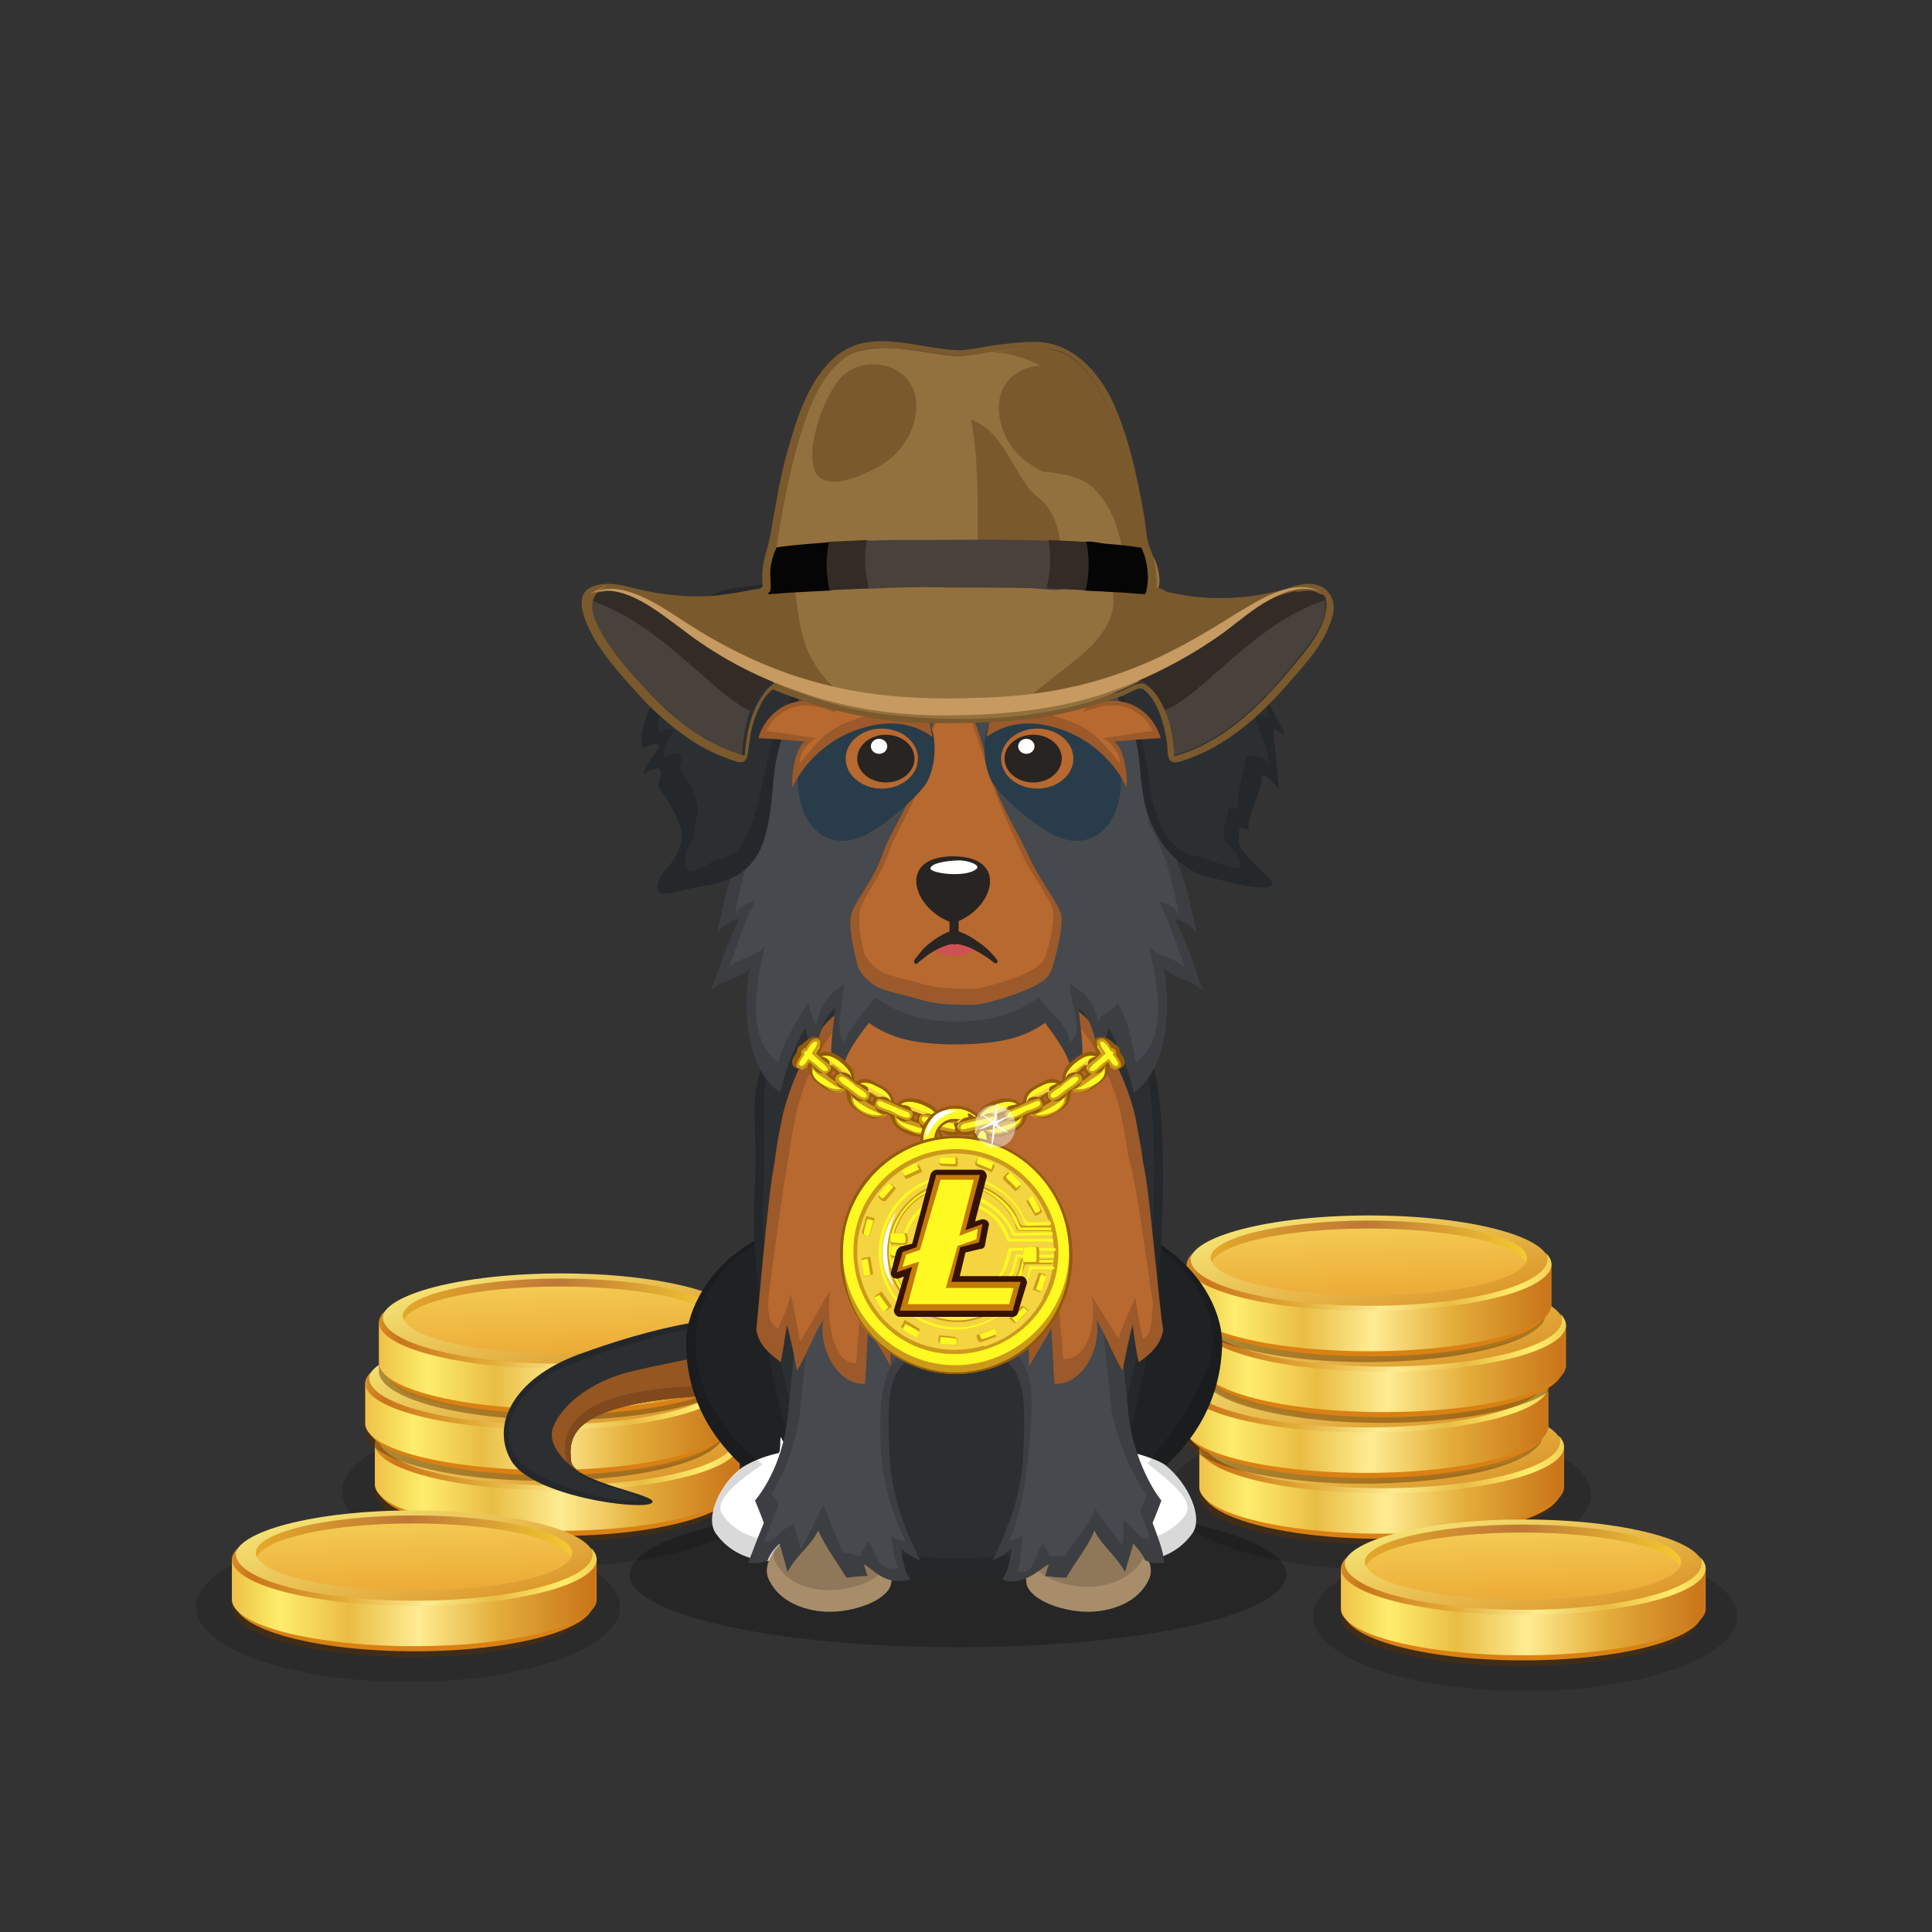 ﻿<?xml version="1.0" encoding="utf-8"?><!DOCTYPE svg PUBLIC "-//W3C//DTD SVG 1.1//EN" "http://www.w3.org/Graphics/SVG/1.1/DTD/svg11.dtd"><svg x="0" y="0" width="340px" height="340px" viewBox="0, 0, 340, 340" preserveAspectRatio="xMidYMid" font-size="0" id="a" enable-background="new 0 0 340 340" xmlns="http://www.w3.org/2000/svg" xmlns:xlink="http://www.w3.org/1999/xlink" xmlns:xml="http://www.w3.org/XML/1998/namespace" version="1.1"><rect x="0" y="0" width="340" height="340" fill="#333333" stroke="none"/><g id="b" fill="#000"><g transform="translate(210.195, 245.501)" id="c"><ellipse cx="32.5" cy="17.5" rx="37.3" ry="13.2" opacity="0.15" id="d" /><use xlink:href="#e" x="0.86" y="0" /><use xlink:href="#e" x="-1.89" y="-10.7" /><use xlink:href="#e" x="1.2" y="-21.4" /><use xlink:href="#e" x="-1.35" y="-32.1" /></g><g transform="translate(64.995, 245.001)" id="f"><ellipse cx="32.5" cy="17.5" rx="37.3" ry="13.2" opacity="0.15" id="g" /><use xlink:href="#e" x="0.97" y="0" /><use xlink:href="#e" x="-0.73" y="-10.7" /><use xlink:href="#e" x="1.68" y="-21.4" /></g></g><g id="h" fill="#000"><g id="i"><g transform="translate(0, 0) translate(0, 224)" id="j"><ellipse cx="168.6" cy="53.1" rx="57.8" ry="12.8" fill-opacity="0.25" id="k" /></g><g id="l"><g transform="translate(88.5, 60.8) translate(32, 179.5) scale(-1, 1) translate(-32, -179.5) translate(0, 153)" id="m"><g transform="translate(0, 17)" id="n"><path d="M30.7 15 C52.5 16.6 52.4 22.4 52 26.3 C51.6 30.2 36 32.3 37.8 33.7 C39.6 35.1 58.8 32.5 62.5 26.3 C66.2 20.1 62.3 11.8 50.5 7.5 C38.7 3.2 23 -1.1 10.1 2 C3.4 3.6 -3.8 8.7 3.9 12.4 C7.9 14.4 19 14.1 30.7 15 z" id="o" fill="#2C2F31" /><path d="M30.7 15 C52.5 16.6 52.4 22.4 52 26.3 C51.9 27.1 51.2 27.8 50.2 28.4 C50.3 28.4 50.4 28.5 50.4 28.5 C54.6 25.4 56.1 22.6 55.1 20.2 C53.6 16.6 48.8 12.3 41.2 10.5 C36.1 9.3 28.7 7.9 19.6 6 L12.4 6.8 L12.4 12.3 C12.4 12.6 13.5 13.3 15 14.1 C19.6 14.4 25.1 14.5 30.7 15 z" id="p" fill="#965622" /><path d="M30.7 15 C19 14.1 7.9 14.4 3.9 12.4 C-3.8 8.7 3.4 3.6 10.1 2 C23 -1.1 38.7 3.2 50.5 7.5 C62.3 11.8 66.2 20.1 62.5 26.3 C58.8 32.5 39.6 35.1 37.8 33.7 C36 32.3 51.6 30.2 52 26.3 C52.4 22.4 52.5 16.6 30.7 15 z M33.4 13.3 C53.2 14.8 53.4 21.9 53 25.5 C52.8 27 51.1 28.7 48.2 29.9 C44.3 31.5 39.1 32.3 40.1 33.1 C41.7 34.3 59 30.6 62 25.2 C65 19.8 60.9 12.4 50.9 8.8 C40.9 5.2 24 0.1 14.4 2.2 C8.2 3.6 1.8 8.3 8.7 11.7 C12.4 13.5 22.8 12.4 33.4 13.3 z" opacity="0.15" id="q" /></g></g><g transform="translate(131.2, 270.3) scale(1.658) translate(-131.2, -270.3) translate(132.8, 271.9) scale(1) translate(-127.8, -271.9) translate(112.6, 103.8) translate(7, 133)" id="r"><g transform="translate(14.5, 18.5) scale(-1, 1) translate(-14.5, -18.5)" id="s"><path d="M10.9 1.8 C19.7 -2.5 29.1 6.3 28.7 13.6 C28.4 21.8 22.8 28.1 12.2 32.4 C4.7 34.3 0.7 34.5 0.5 33 C0 30.7 2.1 6.1 10.9 1.8 z" id="t" fill="#1F2122" /><path d="M25.5 33.3 C24.2 35.1 22.3 35.9 20.6 36.1 C18.9 36.3 12.9 35.8 11 36.1 C9 36.4 6.2 35.9 6.2 34.2 C6.2 32.5 4.8 27.4 10.5 25.2 C10.9 25.1 12.7 22.4 13.1 22.2 C13.6 22 12.6 24.3 13.1 24.1 C14.2 23.5 15.3 22.8 16.1 21.9 C16.4 21.5 16.7 24.4 17.2 24.4 C17.5 24.4 18.4 23.7 18.6 23.1 C18.8 22.6 18.6 24.6 18.9 24.7 C20.7 25.1 22.1 25.8 22.7 26.2 C25.1 27.9 26.8 31.6 25.5 33.3 z" id="u" fill="#FFF" /><path d="M20.6 25.9 C25.1 22.4 27.6 18.1 27.7 12.9 C28.1 6.1 19.3 -2.1 11.1 1.9 C2.9 5.9 1 28.9 1.4 31 C1.5 32 3.3 32.2 6.7 31.6 C6.7 31.8 6.7 31.9 6.7 32.1 C6.7 33.7 9.3 34.2 11.2 33.9 C13 33.6 18.6 34.1 20.2 33.9 C21.8 33.7 23.6 33 24.8 31.3 C26 29.7 22.9 27.5 20.6 25.9 z M22.6 26.2 C22.7 26.2 22.7 26.2 22.6 26.2 C25.1 27.9 26.8 31.6 25.5 33.3 C24.2 35.1 22.3 35.9 20.6 36.1 C18.9 36.3 12.9 35.8 11 36.1 C9 36.4 6.2 35.9 6.2 34.2 C6.2 34.1 6.2 33.9 6.2 33.7 C2.6 34.3 0.6 34 0.5 33 C0 30.7 2.1 6.1 10.9 1.8 C19.7 -2.5 29.1 6.3 28.7 13.6 C28.5 18.5 26.5 22.7 22.6 26.2 z" opacity="0.15" id="v" /></g></g><g transform="translate(206.1, 270.3) scale(1.658) translate(-206.1, -270.3) translate(204.5, 271.9) scale(1) translate(-209.5, -271.9) translate(103.5, 103.8) translate(99, 151.5) scale(-1, 1) translate(-99, -151.5) translate(84, 133)" id="w"><g transform="translate(15, 18.5) scale(-1, 1) translate(-15, -18.5)" id="x"><path d="M11.2 1.8 C20 -2.5 29.4 6.3 29 13.6 C28.6 21.8 23.1 28.1 12.5 32.4 C5 34.3 1 34.5 0.8 33 C0.3 30.7 2.4 6.1 11.2 1.8 z" id="y" fill="#1F2122" /><path d="M25.8 33.3 C24.5 35.1 22.6 35.9 20.9 36.1 C19.2 36.3 13.2 35.8 11.3 36.1 C9.3 36.4 6.5 35.9 6.5 34.2 C6.5 32.5 5.1 27.4 10.8 25.2 C11.2 25.1 11.7 25.1 11.9 24.8 C13.3 22.7 14.6 21.1 15.1 20.9 C16.1 20.6 15 24.2 15.8 24.2 C16.3 24.2 17 23.2 18.1 22.4 C19.2 21.6 17.9 24.3 18.4 24.4 C20.4 24.8 22.4 25.5 23 26 C25.4 27.9 27.1 31.6 25.8 33.3 z" id="z" fill="#FFF" /><path d="M23 26 C25.4 27.9 27 31.6 25.8 33.3 C24.5 35.1 22.6 35.9 20.9 36.1 C19.2 36.3 13.2 35.8 11.3 36.1 C9.3 36.4 6.5 35.9 6.5 34.2 C6.5 34.1 6.5 33.9 6.5 33.7 C2.9 34.3 0.9 34 0.8 33 C0.3 30.7 2.4 6.1 11.2 1.8 C20 -2.5 29.4 6.3 29 13.6 C28.8 18.4 26.8 22.6 23 26 z M21.1 25.8 C25.6 20.2 27.9 15.9 28 13 C28.4 6.2 19.6 -2 11.5 2 C3.4 6 1.3 28.8 1.8 31 C1.9 32 3.7 32.2 7.1 31.6 C7.1 31.8 7.1 31.9 7.1 32.1 C7.1 33.7 9.7 34.1 11.6 33.9 C13.4 33.6 18.9 34.1 20.5 33.9 C22.1 33.7 23.8 33 25.1 31.3 C26.2 29.7 23.3 27.6 21.1 25.8 z" opacity="0.15" id="a1" /></g></g><g transform="translate(101.5, 74.8) translate(25, 82)" id="b1"><path d="M75.6 28.2 C72 20 73.4 11 71.2 5.7 C68.7 -0.3 56.9 0.4 42.1 0.4 C27.3 0.4 15.4 -0.2 13 5.7 C10.8 11 12.2 20 8.6 28.2 C4.8 36.7 7 39.4 6.3 52.6 C5.3 70.2 10.4 92.1 16.5 111.3 C18.2 116.8 22.2 118.4 25.8 119.2 C32.4 120.6 38.3 121 42.1 120.9 C46 121 51.9 120.6 58.4 119.2 C62 118.4 66 116.8 67.7 111.3 C72.7 95.6 77 78.1 77.8 62.6 C78 59.2 79.3 36.7 75.6 28.2 z" id="c1" fill="#2C2F31" /><path d="M75.6 28.2 C79.3 36.7 78 59.2 77.8 62.6 C77 78.1 72.7 95.6 67.7 111.3 C66 116.8 62 118.4 58.4 119.2 C51.9 120.6 46 121 42.1 120.9 L42.1 120.8 L42.1 120.9 C38.3 121 32.4 120.6 25.8 119.2 C22.2 118.4 18.2 116.8 16.5 111.3 C10.4 92.1 5.3 70.2 6.3 52.6 C7 39.4 4.8 36.7 8.6 28.2 C12.2 20 10.8 11 13 5.7 C15.4 -0.2 27.3 0.4 42.1 0.4 C56.9 0.4 68.7 -0.3 71.2 5.7 C73.4 11 72 20 75.6 28.2 z M74.1 27.9 C70.7 20 72 11.3 69.9 6.2 C67.5 0.4 56.2 1.1 42.1 1.1 C28 1.1 16.6 0.5 14.3 6.2 C12.2 11.3 13.5 20 10.1 27.9 C6.5 36.1 8.6 38.7 7.9 51.4 C6.9 68.4 11.8 89.6 17.6 108.1 C19.3 113.4 23.1 114.9 26.5 115.7 C32.8 117.1 38.5 117.5 42.1 117.4 C45.8 117.5 51.5 117.1 57.7 115.7 C61.1 114.9 64.9 113.4 66.6 108.1 C71.4 92.9 75.5 76.1 76.2 61.1 C76.4 57.8 77.7 36.1 74.1 27.9 z" opacity="0.15" id="d1" /></g><g transform="translate(131.67, 171.43) scale(1.1, 1.459) translate(-135, -179) translate(102.3, 70.4) translate(66, 147) scale(-1, 1) translate(-66, -147) translate(32, 108)" id="e1"><path d="M58 67.2 C54.9 66.3 50.1 67.4 47.5 69.2 C46.3 70.1 43.1 73.1 44.9 74.9 C46.8 76.8 51.7 77.5 53.9 77.5 C56.6 77.6 62 76.9 64 73.6 C65.4 71.5 61.9 68.4 58 67.2 z" id="f1" fill="#C6A67D" /><path d="M9.2 67.2 C12.3 66.3 17.1 67.4 19.7 69.2 C20.9 70.1 24.1 73.1 22.3 74.9 C20.4 76.8 15.5 77.5 13.3 77.5 C10.6 77.6 5.2 76.9 3.2 73.6 C1.8 71.5 5.3 68.4 9.2 67.2 z" id="g1" fill="#C6A67D" /><path d="M58 67.2 C54.9 66.3 50.1 67.4 47.5 69.2 C46.3 70.1 43.1 73.1 44.9 74.9 C46.8 76.8 51.7 77.5 53.9 77.5 C56.6 77.6 62 76.9 64 73.6 C65.4 71.5 61.9 68.4 58 67.2 z" opacity="0.15" id="h1" /><path d="M9.2 67.2 C12.3 66.3 17.1 67.4 19.7 69.2 C20.9 70.1 24.1 73.1 22.3 74.9 C20.4 76.8 15.5 77.5 13.3 77.5 C10.6 77.6 5.2 76.9 3.2 73.6 C1.8 71.5 5.3 68.4 9.2 67.2 z" opacity="0.15" id="i1" /><path d="M57.6 65.7 C54.8 64.9 50.5 65.9 48.2 67.5 C47.1 68.3 44.3 71 45.9 72.6 C47.6 74.3 52 74.9 54 74.9 C56.4 75 61.2 74.4 63 71.4 C64.2 69.6 61.1 66.8 57.6 65.7 z" opacity="0.15" id="j1" /><path d="M9.4 64.2 C12.3 63.3 16.9 64.4 19.3 66.2 C20.4 67.1 23.5 70.1 21.8 71.9 C20 73.8 15.4 74.5 13.3 74.5 C10.8 74.6 5.7 73.9 3.8 70.6 C2.4 68.5 5.7 65.4 9.4 64.2 z" opacity="0.15" id="k1" /><path d="M2.6 66.8 C2.1 65.9 1.5 64.7 1.2 64.1 C2.9 62.5 5.8 58.5 6.5 53.5 C8 41.8 9.8 28.1 12.5 23.9 C18 15.1 28.4 24.8 33.7 24.8 C39 24.8 49.4 15.2 54.9 23.9 C57.6 28.2 59.4 41.8 60.9 53.5 C61.6 59.1 64.5 62.5 66.2 64.1 C65.9 64.7 65.2 65.9 64.8 66.8 C65.6 68.3 66.4 69.8 67.3 71.6 C65.9 71.7 65 71.6 64.2 71.3 C63.8 70.6 63.2 69.9 62.3 69.3 C61.9 70.2 61.5 71.4 61 72.7 C59.4 70.5 57.3 69.6 56.1 67.7 C54.9 69.8 52.8 71.8 51.6 73.4 C50.5 73.3 49.3 73.2 48.2 73.2 C48.4 72.7 48.6 72.3 48.8 71.8 C47.4 72.2 45.6 74.5 41.3 73.6 C42.1 73.1 42.5 71.7 42.9 69.8 C41.9 70.5 40.9 71 39.8 71.3 C42.4 67.3 44.4 63.4 44.7 58.6 C45.2 49.9 45.2 46 34 45.7 C22.8 46 22.8 49.9 23.3 58.6 C23.6 63.4 25.6 67.3 28.2 71.3 C27.1 71 26 70.4 25.1 69.8 C25.5 71.7 25.9 73.1 26.7 73.6 C23.3 74.6 20.5 72.2 19.2 71.8 C19.4 72.3 19.6 72.7 19.8 73.2 C18.7 73.3 17.5 73.4 16.4 73.4 C15.2 71.7 13 69.8 11.9 67.7 C10.7 69.6 8.7 70.5 7 72.7 C6.5 71.3 6 70.2 5.7 69.3 C4.9 69.9 4.2 70.6 3.8 71.3 C3 71.6 2.1 71.7 0.7 71.6 C1 69.8 1.9 68.3 2.6 66.8 z" id="l1" fill="#46494D" /><path d="M2.6 66.8 C2.1 65.9 1.5 64.7 1.2 64.1 C2.9 62.5 5.8 58.5 6.5 53.5 C8 41.8 9.8 28.1 12.5 23.9 C18 15.1 28.4 24.8 33.7 24.8 C39 24.8 49.4 15.2 54.9 23.9 C57.6 28.2 59.4 41.8 60.9 53.5 C61.6 59.1 64.5 62.5 66.2 64.1 C65.9 64.7 65.2 65.9 64.8 66.8 C65.6 68.3 66.4 69.8 67.3 71.6 C65.9 71.7 65 71.6 64.2 71.3 C63.8 70.6 63.2 69.9 62.3 69.3 C61.9 70.2 61.5 71.4 61 72.7 C59.4 70.5 57.3 69.6 56.1 67.7 C54.9 69.8 52.8 71.8 51.6 73.4 C50.5 73.3 49.3 73.2 48.2 73.2 C48.4 72.7 48.6 72.3 48.8 71.8 C47.4 72.2 45.6 74.5 41.3 73.6 C42.1 73.1 42.5 71.7 42.9 69.8 C41.9 70.5 40.9 71 39.8 71.3 C42.4 67.3 44.4 63.4 44.7 58.6 C45.2 49.9 45.2 46 34 45.7 C22.8 46 22.8 49.9 23.3 58.6 C23.6 63.4 25.6 67.3 28.2 71.3 C27.1 71 26 70.4 25.1 69.8 C25.5 71.7 25.9 73.1 26.7 73.6 C23.3 74.6 20.5 72.2 19.2 71.8 C19.4 72.3 19.6 72.7 19.8 73.2 C18.7 73.3 17.5 73.4 16.4 73.4 C15.2 71.7 13 69.8 11.9 67.7 C10.7 69.6 8.7 70.5 7 72.7 C6.5 71.3 6 70.2 5.7 69.3 C4.9 69.9 4.2 70.6 3.8 71.3 C3 71.6 2.1 71.7 0.7 71.6 C1 69.8 1.9 68.3 2.6 66.8 z M4.6 65.4 C4 66.8 3.4 67 3.2 68.7 C4.5 68.8 4.9 68 5.6 67.7 C6 67.1 6.5 67 7.2 66.4 C7.5 67.2 7 68.3 7.5 69.6 C9 67.6 10.6 66.8 11.7 65.1 C12.7 67 15.5 69.2 16.6 70.8 C17.6 70.8 18.2 70.9 19.2 70.8 C19 70.3 20.2 69.6 20 69.2 C21.2 69.6 21.3 73.6 24.4 72.6 C23.7 72.1 23.7 70 23.4 68.3 C24.2 68.8 24.6 68.7 25.6 69 C23.2 65.4 22.3 58.4 22 54.1 C21.5 46.2 24.8 44.7 35.1 44.4 C45.3 44.7 46.5 49.5 46.1 57.4 C45.8 61.8 44.5 65.4 42.1 69 C43.1 68.7 43.6 68.9 44.5 68.3 C44 70 44 71.7 43.2 72.2 C47.1 73 47.1 69.3 48.3 69 C48.1 69.5 49.5 70.4 49.3 70.8 C50.3 70.8 51 70.3 52 70.4 C53.1 68.9 54.2 66.5 55.3 64.6 C56.4 66.3 57.4 68 58.9 70 C59.4 68.8 59.7 67.7 60.1 66.9 C60.9 67.4 62 67.6 62.4 68.3 C63.1 68.6 63.4 69.1 64.7 69 C63.9 67.4 63.2 66 62.4 64.6 C62.8 63.8 63.3 63.7 63.6 63.2 C62.1 61.7 59.5 57.6 58.9 52.5 C57.5 41.8 55.9 29.4 53.4 25.5 C48.4 17.6 38.9 26.3 34.1 26.3 C29.3 26.3 19.8 17.5 14.8 25.5 C12.3 29.3 10.7 41.8 9.3 52.5 C8.6 57 5 62 3.5 63.5 C3.8 64 4.2 64.6 4.6 65.4 z" opacity="0.15" id="m1" /><path d="M4.1 23.4 C4.4 21.6 4.9 19.8 5.3 18.1 C6.4 13.9 10.3 8 13.2 5.9 C20.9 0.6 28.6 1 33.8 1 C39 1 46.3 0.6 54 5.9 C57 7.9 60.8 13.9 61.9 18.1 C62.4 19.8 62.8 21.6 63.1 23.4 C64 26.4 65.8 41.9 66 43.5 C65.6 45.4 63.8 46.4 62.1 47.4 C61.9 46.8 61.5 44.8 61.1 42.9 C60.5 44.6 60 46.3 59.5 48.4 C58.3 47.1 56.5 43.6 55.3 42.3 C56.1 46.2 52.5 50.3 48.6 50 C48.4 47.8 48.3 45.5 48.1 43.3 C46.9 44.8 45.7 46.3 44.5 47.9 C44.6 46.6 44.5 44.8 44 43.6 C42.4 39.6 36.6 38.2 33.4 38.2 C30.2 38.2 24.1 38.8 22.8 43.6 C22.4 44.9 22.3 46.6 22.4 47.9 C21.2 46.4 20 44.9 18.8 43.3 C18.6 45.5 18.5 47.8 18.3 50 C14.3 50.3 10.7 46.1 11.6 42.3 C10.4 43.6 8.6 47.1 7.4 48.4 C6.9 46.4 6.4 44.6 5.8 42.9 C5.4 44.9 5.1 46.9 4.8 47.4 C3.1 46.5 1.3 45.4 0.9 43.5 C1.4 42 3.1 26.4 4.1 23.4 z" id="n1" fill="#B76930" /><path d="M4.1 23.4 C4.4 21.6 4.9 19.8 5.3 18.1 C6.4 13.9 10.3 8 13.2 5.9 C20.9 0.6 28.6 1 33.8 1 C39 1 46.3 0.6 54 5.9 C57 7.9 60.8 13.9 61.9 18.1 C62.4 19.8 62.8 21.6 63.1 23.4 C64 26.4 65.8 41.9 66 43.5 C65.6 45.4 63.8 46.4 62.1 47.4 C61.9 46.8 61.5 44.8 61.1 42.9 C60.5 44.6 60 46.3 59.5 48.4 C58.3 47.1 56.5 43.6 55.3 42.3 C56.1 46.2 52.5 50.3 48.6 50 C48.4 47.8 48.3 45.5 48.1 43.3 C46.9 44.8 45.7 46.3 44.5 47.9 C44.6 46.6 44.5 44.8 44 43.6 C42.4 39.6 36.6 38.2 33.4 38.2 C30.2 38.2 24.1 38.8 22.8 43.6 C22.4 44.9 22.3 46.6 22.4 47.9 C21.2 46.4 20 44.9 18.8 43.3 C18.6 45.5 18.5 47.8 18.3 50 C14.3 50.3 10.7 46.1 11.6 42.3 C10.4 43.6 8.6 47.1 7.4 48.4 C6.9 46.4 6.4 44.6 5.8 42.9 C5.4 44.9 5.1 46.9 4.8 47.4 C3.1 46.5 1.3 45.4 0.9 43.5 C1.4 42 3.1 26.4 4.1 23.4 z M6.5 22.6 C5.2 25.1 2.9 39 2.5 40.5 C2.9 42.2 2.5 43.8 4.1 44.6 C4.4 44.1 5 41.3 5.4 39.5 C6 41.1 7.5 42.8 8 44.6 C9.1 43.4 11.2 40.7 12.3 39.5 C11.5 43 13.2 47.3 16.9 47 C17.1 45 17.5 41.9 17.7 39.9 C18.8 41.4 20.4 43.2 21.5 44.6 C21.4 43.4 22.3 41.1 22.7 39.9 C23.9 35.5 30.5 36.1 33.5 36.1 C36.5 36.1 41.8 36.2 43.3 39.9 C43.8 41 45.8 43.4 45.7 44.6 C46.8 43.1 48.2 41.3 49.3 39.9 C49.5 41.9 49.8 45.5 50 47.5 C53.6 47.8 54.9 42.4 54.2 38.8 C55.3 40 57.9 43.7 59 44.9 C59.5 43 60 40.8 60.5 39.2 C60.9 40.9 62.3 42.8 62.5 43.4 C64.1 42.5 63.8 42.2 64.2 40.5 C64 39 61.6 25.3 60.8 22.6 C60.5 20.9 60.2 19.3 59.7 17.7 C58.7 13.8 55.2 8.3 52.4 6.5 C45.2 1.6 38.5 2 33.8 2 C29.1 2 21.9 1.6 14.9 6.5 C12.2 8.4 8.7 13.8 7.6 17.7 C7.2 19.3 6.8 20.9 6.5 22.6 z" opacity="0.15" id="o1" /></g></g><g id="p1"><g transform="translate(101.5, 74.8) translate(23, 25)" id="q1"><g id="r1"><g id="s1"><path d="M87.2 74.6 C85.9 71 84.6 66.6 82.2 61.8 C83.8 62.4 85.3 63 86.1 64.5 C84.9 58.9 83.6 52.1 80.2 47.3 C80.2 46.9 80.2 46.5 80.2 46.1 C80 31.9 77.9 25.5 76.4 19.1 C74 9 65.6 3.7 57.8 1.1 C52.1 -0.8 46.6 1.3 43.9 1.3 C41.2 1.3 35.7 -0.8 30 1.1 C22.1 3.8 13.7 9 11.4 19.1 C9.9 25.5 7.8 31.9 7.6 46.1 C7.6 46.5 7.6 46.9 7.6 47.3 C4.2 52 2.9 58.9 1.7 64.5 C2.5 63 4 62.4 5.6 61.8 C3.3 66.6 1.9 71.1 0.6 74.6 C2.1 72.7 6 72.5 7.5 70.5 C6.5 74.9 5.8 87.6 12.8 92.5 C13.7 88.4 15.2 84.6 17.2 81.1 C17.5 82.6 18.1 84.3 18.9 86.1 C19.9 80.8 20.9 78.7 22.5 77.6 C21.8 84 20.9 88 23.7 89.6 C23.6 86.7 26 83.3 28.4 80.2 C32.3 83 36.8 84 43.9 84 C51.1 83.9 55.5 83 59.4 80.2 C61.8 83.4 64.2 86.8 64.1 89.6 C66.8 88 66 84 65.3 77.6 C66.9 78.8 67.9 80.8 68.9 86.1 C69.7 84.3 70.2 82.6 70.6 81.1 C72.6 84.6 74.2 88.5 75 92.5 C82 87.5 81.2 74.9 80.3 70.5 C81.8 72.4 85.6 72.7 87.2 74.6 z" id="t1" fill="#46494D" /><path d="M87.2 74.6 C85.6 72.7 81.8 72.4 80.3 70.5 C81.2 74.9 82 87.5 75 92.5 C74.2 88.5 72.6 84.6 70.6 81.1 C70.2 82.6 69.7 84.3 68.9 86.1 C67.9 80.8 66.9 78.8 65.3 77.6 C66 84 66.8 88 64.1 89.6 C64.2 86.8 61.8 83.4 59.4 80.2 C55.5 83 51.1 83.9 43.9 84 C36.8 84 32.3 83 28.4 80.2 C26 83.3 23.6 86.7 23.7 89.6 C20.9 88 21.8 84 22.5 77.6 C20.9 78.7 19.9 80.8 18.9 86.1 C18.1 84.3 17.5 82.6 17.2 81.1 C15.2 84.6 13.7 88.4 12.8 92.5 C5.8 87.6 6.5 74.9 7.5 70.5 C6 72.5 2.1 72.7 0.6 74.6 C1.9 71.1 3.3 66.6 5.6 61.8 C4 62.4 2.5 63 1.7 64.5 C2.9 58.9 4.2 52 7.6 47.3 C7.6 46.9 7.6 46.5 7.6 46.1 C7.8 31.9 9.9 25.5 11.4 19.1 C13.7 9 22.1 3.8 30 1.1 C35.7 -0.8 41.2 1.3 43.9 1.3 C46.6 1.3 52.1 -0.8 57.8 1.1 C65.6 3.7 74 9 76.4 19.1 C77.9 25.5 80 31.9 80.2 46.1 C80.2 46.5 80.2 46.9 80.2 47.3 C83.6 52.1 84.9 58.9 86.1 64.5 C85.3 63 83.8 62.4 82.2 61.8 C84.6 66.6 85.9 71 87.2 74.6 z M84.1 70.6 C82.8 67.2 81.6 63.1 79.4 58.7 C80.9 59.2 82.3 59.8 83 61.2 C81.9 56 80.7 49.7 77.6 45.2 C77.6 44.9 77.6 44.5 77.6 44.1 C77.4 31 75.4 25 74 19.1 C71.8 9.7 64 4.8 56.8 2.4 C51.5 0.6 46.4 2.1 43.9 2.1 C41.4 2.1 36.3 0.6 31 2.4 C23.7 4.9 15.9 9.7 13.8 19.1 C12.4 25 10.4 31 10.2 44.1 C10.2 44.5 10.2 44.9 10.2 45.2 C7.1 49.6 5.9 56 4.8 61.2 C5.5 59.8 6.9 59.2 8.4 58.7 C6.2 63.1 5 67.3 3.7 70.6 C5.1 68.8 8.8 68.6 10.1 66.7 C9.2 70.8 6 82.6 12.5 87.2 C13.3 83.3 15.9 79.8 17.7 76.6 C18 78 18.4 79 19.1 80.7 C20.1 75.8 22.6 74.4 24.1 73.3 C23.4 79.3 22.4 82 24.2 83.6 C24.8 81.2 27.3 78.6 29.5 75.7 C33.1 78.3 37.3 80 43.9 80 C50.6 79.9 54.7 78.3 58.3 75.7 C60.5 78.7 63.8 81 63.7 83.6 C66.2 82.1 64.4 79.3 63.7 73.3 C65.2 74.4 67.7 75.1 68.7 80 C69.4 78.3 71.8 78 72.2 76.6 C74 79.8 74.7 83.4 75.4 87.2 C81.9 82.5 78.5 70.8 77.7 66.7 C79 68.5 82.6 68.8 84.1 70.6 z" opacity="0.15" id="u1" /></g></g></g><g transform="translate(150, 109.5) rotate(25, 0, 0) scale(1) translate(-150, -115.5) translate(98.2, 96.3) translate(23, 6)" id="v1"><path d="M31.8 0 C25.5 1.5 19.2 7.2 16.6 10.2 C14 13.2 6 16.4 4.2 19.6 C2.4 22.8 4 24.1 1.9 29.6 C1.2 31.4 0.9 34.8 1 39.7 C1.4 39.3 2.1 38.9 2.9 38.3 C4.7 37.1 3.5 38.4 2.9 42.2 C2.9 44.3 3.4 47 4.3 48.4 C5.2 49.9 5 47.2 7 47.2 C7.5 47.2 7.2 48.2 7 49.2 C6.6 50.9 6.5 53.4 7 52.7 C8.8 50.1 9.7 50.4 9.9 53.7 C14.9 56.6 17.6 59.1 17.9 61.3 C18.2 63.3 18 64.9 17.2 67.4 C17 68.1 17.1 70.9 18.5 70.6 C19.8 70.4 21.7 68.5 23.2 67.4 C26.4 65.1 32.2 62 30.8 53.8 C29.4 45.6 25.8 42.5 26 32.5 C26.2 22.5 24.9 12.4 28.8 6.6 C31 3.4 33.9 2.6 35.3 1.4 C36.7 0.2 33.1 0.2 31.8 0 z" id="w1" fill="#2C2F31" /><path d="M31.8 0 C33.1 0.2 36.7 0.2 35.3 1.4 C33.9 2.6 31 3.4 28.8 6.6 C24.9 12.4 26.2 22.5 26 32.5 C25.8 42.5 29.4 45.6 30.8 53.8 C32.2 62 26.4 65.1 23.2 67.4 C21.7 68.5 19.8 70.4 18.5 70.6 C17.1 70.9 17 68.1 17.2 67.4 C18 64.9 18.2 63.3 17.9 61.3 C17.6 59.1 14.9 56.6 9.9 53.7 C9.7 50.4 8.8 50.1 7 52.7 C6.5 53.4 6.6 50.9 7 49.2 C7.2 48.2 7.5 47.2 7 47.2 C5 47.2 5.2 49.9 4.3 48.4 C3.4 47 2.9 44.3 2.9 42.2 C3.5 38.4 4.7 37.1 2.9 38.3 C2.1 38.9 1.4 39.3 1 39.7 C0.9 34.8 1.2 31.4 1.9 29.6 C4 24.1 2.4 22.8 4.2 19.6 C6 16.4 14 13.2 16.6 10.2 C19.2 7.2 25.5 1.5 31.8 0 z M29.5 1.9 C23.9 3.2 19.1 9.5 16.8 12.1 C14.4 14.7 7.3 17.4 5.7 20.1 C4.1 22.9 5.5 24 3.6 28.7 C3 30.2 2.2 31.7 2.3 35.9 C2.7 35.6 4.6 35.9 5.3 35.4 C6.8 34.4 5.3 39.6 5.2 39.7 C5.2 41.5 5 43.5 5.8 44.7 C6.6 46 6.4 43.7 8.2 43.7 C8.6 43.7 8.4 44.6 8.2 45.4 C7.8 46.9 8.6 49.2 9.1 48.6 C10.7 46.4 11.8 46.5 12 49.3 C16.5 51.8 18.2 54 18.5 55.9 C18.7 57.6 20.1 59.4 19.3 61.5 C19.2 62.1 20.2 65.3 21.4 65 C22.6 64.8 23.9 61.9 25.2 60.9 C28.1 59 28.3 55.6 27.1 48.6 C25.8 41.6 24.4 39.7 24.6 31.2 C24.7 22.6 22.9 12.5 26.4 7.5 C28.4 4.8 30.9 3 32.1 1.9 C33.4 0.9 30.7 2.1 29.5 1.9 z" opacity="0.15" id="x1" /></g><g transform="translate(187.1, 109.5) rotate(-25, 0, 0) scale(1) translate(-187.1, -115.5) translate(74.5, 96.8) translate(97, 5)" id="y1"><path d="M16.5 8.8 C18.6 12.4 18.7 28 18.7 33.7 C18.7 39.4 17.7 40.1 15.7 46.5 C13.7 52.9 14.6 59.7 18.7 64.2 C24.1 68.8 27.7 71.4 29.1 71.2 C30.5 71 28.8 68.9 27.8 65.5 C27.1 63.2 26.6 62.2 28.5 59.6 C28.7 59.3 29.9 61.3 29.9 60.3 C29.9 59.4 32.6 57 34.4 55.1 C35.3 54.1 35.9 52.9 35.9 52.9 C36.4 53 37 54.2 37.6 56.4 C39.3 51.7 40.4 48.6 40.9 47 C41.4 45.6 41.9 47.4 42.4 48.1 C42.9 48.8 42.3 42.3 42.4 41.7 C42.9 37.9 43.6 35.7 42.9 32.7 C42.6 31.3 41.8 29.5 40.8 27.4 C40.7 27.1 40.2 26.4 42.5 27.4 C43.5 27.9 40.2 22.5 39.1 20.8 C37.5 18.4 33.1 16 31.7 14.8 C27.8 11.6 18.5 1.4 13.5 0.1 C10.9 0.2 8.7 -0.1 9.7 1.6 C10.8 3.6 14.9 6 16.5 8.8 z" id="z1" fill="#2C2F31" /><path d="M16.5 8.8 C14.9 6 10.8 3.6 9.7 1.6 C8.7 -0.1 10.9 0.2 13.5 0.1 C18.5 1.4 27.8 11.6 31.7 14.8 C33.1 16 37.5 18.4 39.1 20.8 C40.2 22.5 43.5 27.9 42.5 27.4 C40.2 26.4 40.7 27.1 40.8 27.4 C41.8 29.5 42.6 31.3 42.9 32.7 C43.6 35.7 42.9 37.9 42.4 41.7 C42.3 42.3 42.9 48.8 42.4 48.1 C41.9 47.4 41.4 45.6 40.9 47 C40.4 48.6 39.3 51.7 37.6 56.4 C37 54.2 36.4 53 35.9 52.9 C35.9 52.9 35.3 54.1 34.4 55.1 C32.6 57 29.9 59.4 29.9 60.3 C29.9 61.3 28.7 59.3 28.5 59.6 C26.6 62.2 27.1 63.2 27.8 65.5 C28.8 68.9 30.5 71 29.1 71.2 C27.7 71.4 24.1 68.8 18.7 64.2 C14.6 59.7 13.7 52.9 15.7 46.5 C17.7 40.1 18.7 39.4 18.7 33.7 C18.7 28 18.6 12.4 16.5 8.8 z M18 10.2 C19.1 13.5 19.7 27 19.7 31.9 C19.7 36.9 19.7 38.1 18 43.7 C16.2 49.3 14.6 55.8 18.2 59.8 C22.9 63.8 24.4 66.1 25.6 66 C26.2 65.1 26.3 64.2 25.4 61.2 C24.8 59.2 26.5 58 28.2 55.7 C28.3 55.4 29.8 57 29.8 56.1 C29.8 55.4 31.8 52.3 33.4 50.7 C34.2 49.8 34.7 48.7 34.7 48.7 C35.1 48.8 37.4 49.4 37.9 51.4 C39.4 47.3 38.6 45 39.1 43.6 C39.5 42.4 40.7 43.6 41.2 44.2 C41.6 44.9 41.5 38.3 41.6 37.8 C42 34.5 41.4 33.7 40.8 31.1 C40.6 29.8 39.9 28.3 39 26.4 C38.9 26.2 38.8 24.5 40.9 25.4 C41.7 25.8 38.5 22.1 37.5 20.7 C36.1 18.6 32.3 16.5 31 15.4 C27.6 12.6 19.5 3.1 15.1 2 C13.1 0.9 11.3 1 12.2 2.5 C13.2 4.3 16.9 6.9 18 10.2 z" opacity="0.15" id="a2" /></g><g transform="translate(168.3, 150.3) scale(0.8) translate(-168.3, -150.3)" id="b2"><g transform="translate(84.6, 96.4) translate(60, 9)" id="c2"><path d="M18.5 16.6 C20.1 14.3 15.6 1.5 14.3 0.3 C13.6 -0.3 15.8 -0.1 19.9 3.9 C20.6 4.6 21.7 6.3 23.1 8.9 C24.8 6.3 26.1 4.6 27 3.9 C32.4 -0.3 33.9 -0.3 32.5 1.3 C31.1 3 28.9 7.4 28 10.9 C27.3 13.8 27.8 16 28 16.5 C28.6 17.7 31.1 26.7 32.5 30.8 C33.9 34.9 37.8 41.3 39.3 44.7 C42.1 51 46.1 55.5 46.8 58.4 C47.2 61.7 45.4 68 44.8 69.9 C44.2 72.1 42.4 73.2 40.5 74.1 C37 75.7 34.4 76.6 30 77.7 C27.8 78.2 26.8 78.1 23.3 78 C20.7 77.9 18.4 77.7 15.4 76.8 C13 76.1 10 75.5 7.7 74.7 C4.2 73.5 2.2 70.5 2 69.5 C1.2 66.1 0 61.8 0.5 58.6 C1 55.5 5.2 51.5 7.6 44.6 C8.8 41.1 11.6 36.8 13 33.5 C15.7 26.7 17 18.9 18.5 16.6 z" id="d2" fill="#B76930" /><path d="M18.5 16.6 C20.1 14.3 15.6 1.5 14.3 0.3 C13.6 -0.3 15.8 -0.1 19.9 3.9 C20.6 4.6 21.7 6.3 23.1 8.9 C24.8 6.3 26.1 4.6 27 3.9 C32.4 -0.3 33.9 -0.3 32.5 1.3 C31.1 3 28.9 7.4 28 10.9 C27.3 13.8 27.8 16 28 16.5 C28.6 17.7 31.1 26.7 32.5 30.8 C33.9 34.9 37.8 41.3 39.3 44.7 C42.1 51 46.1 55.5 46.8 58.4 C47.2 61.7 45.4 68 44.8 69.9 C44.2 72.1 42.4 73.2 40.5 74.1 C37 75.7 34.4 76.6 30 77.7 C27.8 78.2 26.8 78.1 23.3 78 C20.7 77.9 18.4 77.7 15.4 76.8 C13 76.1 10 75.5 7.7 74.7 C4.2 73.5 2.2 70.5 2 69.5 C1.2 66.1 0 61.8 0.5 58.6 C1 55.5 5.2 51.5 7.6 44.6 C8.8 41.1 11.6 36.8 13 33.5 C15.7 26.7 17 18.9 18.5 16.6 z M18.8 17 C17.4 19.2 16.9 26.5 14.4 32.8 C13.1 35.9 10.2 40.8 9 44.1 C6.8 50.6 3 54.5 2.5 57.4 C2.1 60.4 2.6 63.4 3.4 66.6 C3.6 67.5 5.4 70.3 8.7 71.4 C10.9 72.2 13.7 72.7 15.9 73.4 C18.7 74.2 20.9 74.4 23.3 74.5 C26.6 74.6 27.5 74.7 29.6 74.2 C33.7 73.2 36.2 72.4 39.4 70.9 C41.2 70 42.9 69 43.5 66.9 C44 65.2 45.3 60.4 45 57.3 C44.3 54.5 40.4 49.9 37.7 44 C36.3 40.8 33.2 34.2 31.9 30.3 C30.6 26.5 28.2 18.6 27.6 17.4 C27.5 17 26.9 14.6 27.2 12.2 C28.1 8.9 29.9 3.8 31.2 2.2 C32.5 0.7 31.6 1.1 26.6 5.1 C25.7 5.7 24.7 7.4 23.1 9.8 C21.8 7.4 20.8 5.8 20.1 5.1 C16.3 1.4 15.2 1.1 15.8 1.7 C17 2.8 20.3 14.9 18.8 17 z" opacity="0.15" id="e2" /></g><g transform="translate(167.7, 168.5) scale(1) translate(-167.7, -174.5) translate(100.7, 88.7) translate(58, 77)" id="f2"><g id="g2"><path d="M9.1 8.1 C9.1 8.1 5.5 10.3 3.5 11.1 C4.6 12 6.9 13.1 9.1 13.1 C11.3 13.1 13.5 12 14.7 11.1 C12.7 10.2 9.1 8.1 9.1 8.1 z" id="h2" fill="#CE5253" /><path d="M18.5 13.8 C18.5 13.8 18.4 13.7 18.2 13.4 C18 13.2 17.7 12.8 17.4 12.5 C16.7 11.7 15.7 10.8 14.5 10 C13.4 9.2 12.1 8.4 11.1 8 C10.8 7.9 10.6 7.8 10.4 7.7 C10.3 7.7 10.2 7.7 10.1 7.6 L10.1 1.9 C10.1 1.3 9.7 0.9 9.1 0.9 C8.5 0.9 8.1 1.3 8.1 1.9 L8.1 7.6 C8 7.6 7.9 7.7 7.9 7.7 C7.7 7.8 7.4 7.9 7.2 8 C6.2 8.5 5 9.2 4 10 C2.9 10.8 2 11.8 1.4 12.6 C1.1 13 0.8 13.3 0.7 13.5 C0.5 13.7 0.4 13.9 0.4 13.9 C0.3 14.1 0.3 14.4 0.4 14.6 C0.6 14.8 0.9 14.8 1.1 14.6 C1.1 14.6 1.2 14.5 1.4 14.3 C1.6 14.1 1.9 13.9 2.3 13.6 C3 13 4 12.3 5.1 11.7 C6.2 11.1 7.3 10.7 8.1 10.5 C8.3 10.5 8.5 10.4 8.6 10.4 C8.6 10.4 8.6 10.4 8.7 10.4 C8.8 10.5 9 10.5 9.2 10.5 C9.4 10.5 9.5 10.4 9.7 10.4 L9.8 10.4 C10 10.4 10.2 10.5 10.4 10.5 C11.3 10.7 12.5 11.1 13.6 11.7 C14.8 12.3 15.8 13 16.6 13.5 C17 13.8 17.3 14 17.5 14.2 C17.7 14.4 17.9 14.5 17.9 14.5 C18.1 14.7 18.4 14.7 18.6 14.5 C18.7 14.3 18.7 14 18.5 13.8 z" id="i2" fill="#282523" /></g></g><g transform="translate(106.5, 89.8) translate(52, 61)" id="j2"><g id="k2"><path d="M9.1 0 C-3.4 0 0.1 11.7 9.1 14.7 C18.1 11.8 21.6 0 9.1 0 z" id="l2" fill="#282421" /><path d="M10.1 0.9 C7.2 1 4.1 1.6 4.1 2.7 C4.1 3.7 11.7 4.8 14.2 2.8 C15.3 2 12.5 0.8 10.1 0.9 z" id="m2" fill="#FEFEFE" /></g></g><g transform="translate(150.1, 129.3) scale(1.5) translate(-150.1, -129.3) translate(104.3, 93.9) translate(28, 21)" id="n2"><g id="o2"><path d="M6.7 17.4 C6.7 13.9 13.4 9.9 16.6 8.5 C19.8 7.1 25.4 8 26.2 9.7 C27 11.5 27 15.4 25.6 17.9 C24.6 19.6 20.1 23.8 16.6 25.6 C11 28.4 6.6 24.1 6.7 17.4 z" id="p2" fill="#293C49" /><ellipse cx="19" cy="14.4" rx="5.3" ry="4.4" id="q2" fill="#B76930" /><ellipse cx="19.6" cy="14.4" rx="4.2" ry="3.5" id="r2" fill="#282421" /><path d="M7.8 11.9 C5.5 11.7 3.2 11.5 0.9 11.4 C1.5 9.3 3 7.5 4.9 6.6 C6.8 5.7 9.1 5.7 11 6.7 C9.1 5.2 7.2 3.8 5.2 2.3 C9.6 0.6 14.1 0.2 17.7 3.5 C16.9 1.9 16.9 1.9 16.1 0.4 C20 0.9 25.7 4.9 26.4 11.2 C22.8 8.6 18.8 8.9 15 10.3 C11.2 11.7 7.7 14.8 5.9 18.6 C5.7 17 6.3 12.6 7.8 11.9 z" id="s2" fill="#B76930" /><path d="M7.8 11.9 C5.5 11.7 3.2 11.5 0.9 11.4 C1.5 9.3 3 7.5 4.9 6.6 C6.8 5.7 9.1 5.7 11 6.7 C9.1 5.2 7.2 3.8 5.2 2.3 C9.6 0.6 14.1 0.2 17.7 3.5 C16.9 1.9 16.9 1.9 16.1 0.4 C20 0.9 25.7 4.9 26.4 11.2 C22.8 8.6 18.8 8.9 15 10.3 C11.2 11.7 7.7 14.8 5.9 18.6 C5.7 17 6.3 12.6 7.8 11.9 z M9.4 11.4 C8.2 12 6.8 13.7 7 15.1 C8.9 12.7 10.8 10.2 14.1 9 C17.4 7.8 21.3 6.4 24.4 8.7 C23.8 3.3 20.2 2.4 17.1 1.5 C17.8 2.8 18 3.4 18.7 4.8 C15.6 2 10.3 1 6.5 2.5 C8.2 3.8 11.2 6.1 12.4 7.7 C10.4 7.1 10 6.6 7.6 6.6 C5.2 6.6 2.6 8.6 2.1 10.4 C4 10.5 7.5 11.2 9.4 11.4 z" opacity="0.15" id="t2" /><ellipse cx="18.6" cy="12.6" rx="1.2" ry="1.1" id="u2" fill="#FFF" /></g></g><g transform="translate(185.2, 129.3) scale(1.5) translate(-185.2, -129.3) translate(113.8, 93.9) translate(64, 21)" id="v2"><g id="w2"><path d="M20.3 17.4 C20.3 13.9 13.6 9.9 10.4 8.5 C7.2 7.1 1.6 8 0.8 9.7 C0 11.5 0 15.4 1.4 17.9 C2.4 19.6 6.9 23.8 10.4 25.6 C16 28.4 20.4 24.1 20.3 17.4 z" id="x2" fill="#293C49" /><ellipse cx="8" cy="14.4" rx="5.3" ry="4.4" id="y2" fill="#B76930" /><ellipse cx="7.4" cy="14.4" rx="4.2" ry="3.5" id="z2" fill="#282421" /><path d="M19.2 11.9 C21.5 11.7 23.8 11.5 26.1 11.4 C25.5 9.3 24 7.5 22.1 6.6 C20.2 5.7 17.9 5.7 16 6.7 C17.9 5.2 19.8 3.8 21.8 2.3 C17.4 0.6 12.9 0.2 9.3 3.5 C10.1 1.9 10.1 1.9 10.9 0.4 C7 0.9 1.3 4.9 0.6 11.2 C4.2 8.6 8.2 8.9 12 10.3 C15.8 11.7 19.3 14.8 21.1 18.6 C21.3 17 20.7 12.6 19.2 11.9 z" id="a3" fill="#B76930" /><path d="M19.2 11.9 C21.5 11.7 23.8 11.5 26.1 11.4 C25.5 9.3 24 7.5 22.1 6.6 C20.2 5.7 17.9 5.7 16 6.7 C17.9 5.2 19.8 3.8 21.8 2.3 C17.4 0.6 12.9 0.2 9.3 3.5 C10.1 1.9 10.1 1.9 10.9 0.4 C7 0.9 1.3 4.9 0.6 11.2 C4.2 8.6 8.2 8.9 12 10.3 C15.8 11.7 19.3 14.8 21.1 18.6 C21.3 17 20.7 12.6 19.2 11.9 z M17.6 11.4 C18.9 12 20.2 13.8 20.1 15.1 C18.2 12.7 16.3 10.2 13 9 C9.7 7.8 5.7 6.4 2.6 8.6 C3.2 3.2 6.8 2.3 10 1.4 C9.3 2.7 9.1 3.3 8.4 4.6 C11.5 1.8 16.8 0.8 20.6 2.3 C18.9 3.6 15.9 5.9 14.7 7.5 C16.6 7.1 17 6.6 19.4 6.6 C21.8 6.6 24.4 8.6 24.9 10.4 C23 10.5 19.5 11.2 17.6 11.4 z" opacity="0.15" id="b3" /><ellipse cx="6.4" cy="12.6" rx="1.2" ry="1.1" id="c3" fill="#FFF" /></g></g></g></g></g><g id="d3"><g transform="matrix(1.201, 0, 0, 1.201, -33.741, -19.405)"><g transform="translate(111.719, 64.359) scale(0.752, 0.758)"><g transform="translate(163, 572) translate(-2357.2, -672.9)" id="e3"><path d="M2249.7 112.2 C2252.6 108.7 2258.3 108.3 2261.8 111 C2265.6 113.9 2265.3 119 2263.3 123 C2261.5 126.5 2258.6 128.7 2255 130.2 C2252.4 131.4 2247.2 133.4 2245.2 130.3 C2242.8 126.7 2245.9 116.8 2249.7 112.2 C2252.4 108.9 2245.9 116.8 2249.7 112.2 z" id="f3" fill="#C69A60" /><path d="M2306.6 151.8 C2305.7 144.5 2304.6 137.1 2302.9 129.9 C2301.5 123.4 2299.7 116.6 2295.9 111 C2294.5 108.9 2292.7 107 2290.5 105.8 C2287.7 104.4 2284.1 104.5 2281.1 104.7 C2277.6 104.9 2274.1 105.6 2270.7 106.1 C2268.3 106.3 2265.9 105.7 2263.6 105.4 C2257.5 104.5 2250.3 103.3 2245.4 108 C2241 112.5 2238.9 119.1 2237.4 124.9 C2235.4 132.2 2234.2 139.6 2233.2 147.2 C2233.1 148 2233 151.7 2232.3 151.9 C2230.6 152.4 2229 152.7 2227.3 153.1 C2223.2 153.8 2218.9 154 2214.8 153.7 C2211 153.3 2207.1 152.6 2203.6 151.3 C2205.4 152.2 2207.1 153.3 2208.9 154.2 C2211.6 155.7 2213.9 158 2216.4 159.6 C2219.8 161.8 2223.5 163.7 2227.1 165.7 C2229.9 167.2 2232.8 168.9 2235.7 170.3 C2243.6 174.1 2252.3 175.8 2260.9 176.5 C2270.6 177.2 2280.4 176.7 2289.9 174.6 C2299.4 172.5 2307.8 167.6 2316.4 163.2 C2318.8 161.9 2321.1 160.6 2323.4 159.2 C2324.6 158.5 2325.6 157.7 2326.7 156.8 C2327.5 156.1 2328.4 155.1 2329.3 154.6 C2331.4 153.4 2333.5 152.2 2335.7 151.1 C2323.7 155.5 2312.9 153.7 2306.6 151.8 C2304.2 133.4 2312.9 153.7 2306.6 151.8 z" id="g3" fill="#93713F" /><path d="M2299.6 118.2 C2297.9 113.8 2295.6 108.9 2291.5 106.3 C2287.1 103.6 2281 104.8 2276.3 105.4 C2279.6 105.5 2282.8 106.5 2285.7 108 C2281.2 108.2 2277.6 111.4 2277.6 116.1 C2277.6 120 2279.7 124.1 2282.9 126.5 C2284 127.2 2285 127.9 2286.2 128.5 C2287.3 128.6 2288.4 128.6 2289.5 128.9 C2292 129.3 2294.2 130 2296.1 131.7 C2299.9 135.5 2301.1 140 2302 145.1 C2297.3 145.3 2292.6 144.4 2288.2 142.5 L2289.6 142.3 C2289.4 140.1 2288.7 137.7 2287.4 135.7 C2286.2 133.9 2284.2 132.9 2283 131.1 C2279.8 126.6 2277.8 120.5 2272.2 118.4 C2273.5 125.1 2273.5 132.2 2273.5 139 C2273.5 140.8 2273.5 142.5 2273.4 144.3 C2273.4 145.2 2273.3 145.7 2274.3 146.1 C2275 146.3 2275.6 146.5 2276.3 146.6 C2277.2 146.8 2278.1 147.4 2278.9 147.8 C2280.9 148.7 2283.1 148.7 2285.3 148.7 C2287.1 148.7 2289.4 148.7 2291 147.5 C2291.7 146.9 2291.5 146.2 2292.4 146.2 C2293.6 146.3 2294.9 146.4 2296.2 146.4 C2298.9 146.4 2301.6 146.3 2304.3 145.9 C2304.9 145.8 2305.5 145.7 2306.2 145.7 C2306.1 145.1 2306 144.6 2306 144 C2305.8 142.8 2305.6 141.8 2305.4 140.6 C2304.9 138.1 2304.5 135.6 2304 133.2 C2303.1 128.6 2302 124 2300.5 119.6 C2299.9 119.1 2299.8 118.6 2299.6 118.2 z" id="h3" fill="#7A592D" /><path d="M2240 148.1 C2238.1 147.9 2236.2 147.7 2234.3 147.7 C2233 147.6 2233.1 147.6 2232.8 148.8 C2232.6 149.6 2232.2 150.6 2232.1 151.4 C2229.6 152.1 2226.9 152.5 2224.3 152.7 C2217.3 153.3 2210.3 152.7 2203.4 151.4 C2205.5 152.6 2207.5 153.8 2209.6 154.8 C2211.3 155.7 2212.7 157.2 2214.3 158.2 C2216.5 159.5 2218.8 160.7 2221.1 161.7 C2224.9 163.4 2228.9 164.6 2232.5 166.7 C2237.6 169.3 2242.5 171.3 2248.2 172.4 C2243.7 169.2 2240.5 165 2239.2 159.5 C2238.6 157.1 2238.4 154.7 2238 152.2 C2237.9 151.4 2237.4 149.8 2238 149.3 C2238.8 148.9 2239.4 148.6 2240 148.1 z" id="i3" fill="#7A592D" /><path d="M2307.6 151.4 C2307.4 149.5 2306.1 148.1 2305.8 146.2 C2305.2 146.3 2300.6 147 2300.5 147.5 C2300.4 148.3 2300.1 149.2 2300 150 C2299.8 151.1 2299.8 151.5 2299.9 152.6 C2300.1 154.4 2299.7 156.3 2298.8 157.9 C2297.1 161.2 2294.2 163.7 2291.4 165.8 C2288.1 168.4 2284.7 171 2281.4 173.7 C2282.8 173.7 2284.6 172.8 2285.9 172.4 C2287.7 171.9 2289.6 171.5 2291.3 171 C2295 170.1 2298.7 169.3 2302.5 168.6 C2304.9 168.1 2307 166.6 2309.2 165.5 C2311.7 164.4 2314.2 163.5 2316.5 162.4 C2319.2 161.2 2321.9 159.9 2324.5 158.4 C2326.3 157.3 2327.9 155.7 2329.7 154.6 C2332.4 153.2 2335.1 151.7 2337.7 150.2 C2325.8 154.5 2313.9 153.3 2307.6 151.4 C2307.3 149.6 2313.9 153.3 2307.6 151.4 z" id="j3" fill="#7A592D" /><path d="M2334.1 151.9 C2327.5 153.7 2322.1 158.7 2316.3 162.3 C2312.5 164.5 2308.6 166.8 2304.7 168.9 C2310 170.8 2311.3 178.6 2311.5 183.4 C2321.3 180.7 2328.8 173.4 2335 165.6 C2337.5 162.5 2341.4 158.4 2341.2 154.3 C2341.3 150.5 2336.5 151.3 2334.1 151.9 C2328.9 153.3 2342.9 149.5 2334.1 151.9 z" id="k3" fill="#48413C" /><path d="M2341.2 153.3 C2340.1 149.9 2334.6 151.5 2332.4 152.4 C2328.2 154.1 2324.3 156.9 2320.5 159.4 C2315.4 162.8 2310.2 165.9 2304.8 168.7 C2306.7 169.4 2308.1 171.1 2309 172.7 C2309.2 173.2 2309.5 173.6 2309.7 174.1 C2309.9 174.7 2310.1 174.6 2310.5 174.3 C2311.1 174.1 2311.6 173.8 2312.2 173.5 C2315 171.7 2317.5 169.5 2320 167.3 C2326.3 161.8 2333 156 2341.2 153.3 C2340.6 151.4 2327.1 157.9 2341.2 153.3 z" id="l3" fill="#332B25" /><path d="M2205.1 151.9 C2211.7 153.7 2217 159.1 2222.8 162.6 C2226.6 164.8 2230.5 167 2234.4 168.8 C2229.1 170.7 2227.8 178.5 2227.6 183.3 C2217.8 180.6 2210.3 173.3 2204.1 165.5 C2201.6 162.4 2197.9 158.3 2198 154.2 C2197.9 150.5 2202.8 151.3 2205.1 151.9 C2210.3 153.3 2196.3 149.5 2205.1 151.9 z" id="m3" fill="#48413C" /><path d="M2197.9 153.3 C2199 149.9 2204.6 151.5 2206.9 152.5 C2211.3 154.4 2214.8 157.6 2218.7 160.3 C2223.5 163.7 2229 166.3 2234.3 168.8 C2232.4 169.5 2231 171.2 2230.1 172.8 C2229.9 173.3 2229.6 173.7 2229.4 174.2 C2229.2 174.8 2229 174.7 2228.6 174.4 C2228 174.2 2227.5 173.9 2227.1 173.6 C2224.3 171.8 2221.9 169.6 2219.4 167.4 C2212.9 161.8 2206.2 156 2197.9 153.3 C2198.5 151.4 2212.1 157.9 2197.9 153.3 z" id="n3" fill="#332B25" /><path d="M2289.3 141.9 C2279.5 141.5 2269.6 141.7 2259.7 141.7 C2257.5 141.7 2255.2 141.7 2253.1 141.8 C2251.3 141.8 2249.4 141.7 2247.8 142.5 C2245.7 143.6 2244.5 146 2245.3 148.3 C2246.4 151.5 2249.8 151.2 2252.5 151.1 C2257.6 150.9 2262.6 150.7 2267.8 150.9 C2273.1 150.9 2278.3 150.9 2283.6 151 C2286.7 151.1 2291.1 152.3 2293.3 149.5 C2295.9 146.1 2293.1 142 2289.3 141.9 C2283.6 141.6 2296.1 142.1 2289.3 141.9 z" id="o3" fill="#48413C" /><path d="M2305.4 143.2 C2303 142.8 2300.7 142.6 2298.3 142.4 C2296.9 142.3 2294.1 141.3 2293.2 142.9 C2292.1 144.8 2291.8 149.3 2293.3 151 C2293.7 151.5 2294.2 151.4 2294.8 151.5 C2296.1 151.6 2297.4 151.6 2298.7 151.7 C2300.7 151.8 2302.8 151.9 2304.8 152.1 C2305.2 152.1 2305.6 152.1 2306 152.2 C2306.4 152.2 2306.6 150.3 2306.6 150.1 C2306.9 147.8 2306.4 145.3 2305.4 143.2 C2302.6 142.7 2306.5 145.5 2305.4 143.2 z" id="p3" fill="#060505" /><path d="M2233.8 143.2 C2236.3 142.8 2238.8 142.6 2241.2 142.4 C2242.6 142.3 2244 142.2 2245.4 142 C2245.9 142 2246.1 142.4 2246.2 142.7 C2247.1 144.8 2247.1 149.2 2245.6 151 C2245.1 151.5 2244.7 151.5 2244.1 151.5 C2242.8 151.6 2241.6 151.6 2240.3 151.7 C2238.3 151.8 2236.2 151.9 2234.2 152.1 C2233.7 152.1 2233.4 152.1 2232.9 152.2 C2232.5 152.2 2232.4 150.3 2232.4 150.1 C2232.4 147.8 2232.7 145.2 2233.8 143.2 C2236.7 142.7 2232.6 145.5 2233.8 143.2 z" id="q3" fill="#060505" /><path d="M2294.6 151.4 C2295.2 148.6 2295.3 145.6 2294.8 142.7 C2294.7 141.9 2294.4 142.1 2293.6 142 C2292.9 142 2292.2 141.9 2291.4 141.9 C2290 141.8 2288.6 141.8 2287.3 141.7 C2287.9 144.8 2287.7 147.9 2286.9 151 C2289.5 151.2 2292 151.3 2294.6 151.4 C2295.3 148.2 2292.2 151.3 2294.6 151.4 z" id="r3" fill="#332B25" /><path d="M2244.6 151.4 C2244 148.6 2243.9 145.6 2244.4 142.7 C2244.5 141.9 2244.8 142.1 2245.6 142 C2246.3 142 2247 141.9 2247.8 141.9 C2249.2 141.8 2250.6 141.8 2251.9 141.7 C2251.3 144.8 2251.5 147.9 2252.3 151 C2249.7 151.2 2247.2 151.3 2244.6 151.4 C2243.9 148.2 2247 151.3 2244.6 151.4 z" id="s3" fill="#332B25" /><path d="M2246.5 110.7 C2249.4 107.2 2255.1 106.8 2258.6 109.5 C2262.4 112.4 2262.1 117.5 2260.1 121.5 C2258.3 125 2255.4 127.2 2251.8 128.7 C2249.2 129.9 2244 131.9 2242 128.8 C2239.8 125.2 2242.8 115.3 2246.5 110.7 C2249.2 107.4 2242.8 115.3 2246.5 110.7 z" id="t3" fill="#7A592D" /><path d="M2284.5 104.6 C2287.6 104.6 2290.2 105 2292.6 107 C2294.8 108.8 2296.4 111.2 2297.7 113.8 C2301 120.4 2302.7 127.8 2304.1 135 C2304.5 136.9 2304.8 138.8 2305 140.7 C2305 140.9 2305.4 143.2 2305.4 143.2 C2305.8 143.2 2306.1 144.9 2306.2 145.2 C2306.7 146.9 2306.9 148.7 2306.7 150.4 C2306.6 151.5 2306.3 151.7 2307.5 152.1 C2308.3 152.3 2309.3 152.6 2310.2 152.8 C2314.4 153.7 2318.7 154.1 2322.9 153.9 C2325.1 153.8 2327.3 153.5 2329.4 153.1 C2330.6 152.9 2331.9 152.6 2333.1 152.2 C2333.8 152 2334.9 151.6 2335.7 151.6 L2335.6 151.7 C2336.3 151.7 2337.1 151.5 2337.8 151.5 C2338.3 151.5 2338.9 151.5 2339.3 151.7 C2339.5 151.8 2340.2 152.2 2340.5 152.2 C2341.6 152.2 2341.6 154.6 2341.4 155.1 C2340.8 159.7 2336.9 163.7 2334.1 167.1 C2328.1 174.2 2321 181 2311.8 183.5 C2311.7 180 2311 176.2 2309.2 173.1 C2308.5 171.7 2307.4 170.4 2306.1 169.6 C2305 168.9 2302.7 170.4 2301.4 170.9 C2296.7 172.7 2292 174.1 2287.1 174.9 C2277.8 176.6 2267.8 176.6 2258.3 175.7 C2252.1 175.2 2245.8 173.8 2239.9 171.6 C2238.8 171.2 2237.9 170.9 2236.8 170.5 C2235.9 170.1 2235 169.8 2234.1 169.3 C2233.2 169.8 2232.4 170.5 2231.9 171.3 C2229.3 174.6 2228.4 179.3 2228.1 183.4 C2220.2 181.2 2213.7 176 2208.3 170 C2205.1 166.6 2201.8 162.8 2199.7 158.7 C2199 157.3 2198.3 155.8 2198.4 154.2 C2198.4 153.5 2199 151.8 2199.8 151.8 C2200.3 151.8 2201 151.6 2201.5 151.4 C2202.4 151.2 2203.5 151.4 2204.4 151.5 L2204 151.4 C2210.5 153.5 2217.4 154.3 2224.4 153.5 C2225.9 153.3 2227.6 153 2229.1 152.8 C2229.9 152.6 2232.9 152.3 2233.1 151.5 C2233.3 150.3 2233 148.8 2233.1 147.6 C2233.2 146.1 2233.6 144.7 2234.3 143.2 C2235.4 135.9 2236.8 128.5 2239 121.3 C2240.7 116 2243 109.7 2247.8 106.4 C2250.4 104.6 2253.2 104.5 2256.3 104.6 C2260.1 104.7 2263.8 105.4 2267.6 106 C2269.5 106.2 2270.9 106.2 2272.8 105.9 C2276.7 105.2 2280.6 104.6 2284.5 104.6 z M2284.5 103.4 C2281.6 103.4 2278.6 103.8 2275.7 104.2 C2273.7 104.6 2271.6 105 2269.6 105 C2262.3 104.8 2253.4 100.9 2246.8 105.5 C2241.3 109.3 2238.7 116.8 2236.9 122.9 C2235.7 126.9 2234.8 131 2234.1 135.2 C2233.7 137.2 2233.4 139.2 2233 141.2 C2232.6 143.3 2231.8 145.2 2231.6 147.3 C2231.5 148.4 2231.5 149.3 2231.6 150.4 C2231.7 151.2 2230.3 151.2 2229.6 151.3 C2227.4 151.8 2225.1 152.1 2222.9 152.4 C2217.7 152.9 2212.4 152.4 2207.3 151.2 C2204.4 150.5 2201.2 149.5 2198.2 150.8 C2194.2 152.6 2197.7 158.9 2199.1 161.3 C2201.6 165.3 2204.9 168.8 2208.1 172.3 C2210.8 175.2 2213.9 177.8 2217.2 180.1 C2220 182 2223.2 183.5 2226.4 184.5 C2229 185.3 2228.6 182.8 2229 181 C2229.2 178.9 2229.8 176.6 2230.7 174.6 C2231.4 173.1 2232.2 171.5 2233.6 170.6 C2235 171.1 2236.3 171.7 2237.6 172.1 C2240.1 173 2242.7 173.9 2245.3 174.5 C2251.4 176 2257.9 177.1 2264.3 177.1 C2272.4 177.1 2280.3 177.1 2288.2 175.6 C2292.8 174.7 2297.3 173.4 2301.8 171.8 C2302.7 171.4 2305 170 2305.7 170.5 C2307.2 171.6 2308.2 173.3 2308.9 175 C2309.6 176.9 2310.1 178.9 2310.4 180.9 C2310.5 181.7 2310.4 183.1 2310.8 184 C2311.4 185.1 2312.5 184.6 2313.4 184.4 C2321.9 181.7 2328.6 175.7 2334.4 169 C2337.5 165.5 2341.1 161.6 2342.5 156.9 C2343.2 154.7 2343 152.9 2341.3 151.2 C2338.5 149.2 2335.4 150.6 2332.6 151.4 C2327.6 152.7 2322.5 153.2 2317.4 152.8 C2315.3 152.7 2313.2 152.3 2311.2 151.9 C2310.4 151.7 2309.5 151.5 2308.7 151.3 C2308.1 151.2 2308.5 149.5 2308.3 148.8 C2308.2 146.9 2307.8 145 2307.1 143.3 C2306.3 141.4 2306.3 138.9 2305.9 136.8 C2304.5 129 2302.8 121 2299.3 113.9 C2296.1 108.1 2291.4 103.4 2284.5 103.4 z" id="u3" fill="#7A592D" /><path d="M2198 152.1 C2204.2 148.8 2212.1 154.8 2217.2 158 C2225 163 2233.8 167.1 2242.8 169.4 C2252.8 172.1 2263.2 172.6 2273.6 172.2 C2284 172 2294.1 170.3 2303.8 166.5 C2310.8 163.8 2317.2 160.1 2323.6 156.1 C2328.1 153.4 2335 148.9 2340.3 151.7 C2333.8 149.1 2326.4 155.9 2321.7 159.4 C2314.2 164.8 2305.4 169.2 2296.6 171.9 C2286.9 174.8 2276.8 175.6 2266.8 175.6 C2256.9 175.6 2246.9 174.1 2237.6 170.6 C2229.7 167.9 2222.3 163.9 2215.7 158.8 C2211.1 155.5 2204.2 149.6 2198 152.1 C2199.5 151.3 2199.6 151.5 2198 152.1 C2204.6 148.6 2199.6 151.5 2198 152.1 z" id="v3" fill="#C69A60" /></g></g></g><g transform="matrix(0.77, 0, 0, 0.77, 38.766, 48.926)"><g transform="translate(130.25, 173.063) scale(0.999, 1.001)"><g transform="translate(52, 473) translate(-2245.696, -730.3)" id="w3"><g transform="translate(17, 7)" id="x3"><g transform="translate(0.396, 0.4)" id="y3"><path d="M2203 268.6 C2203.4 269.3 2204.8 269.5 2205.4 269.8 C2206.1 270 2208 270.2 2207.3 268.7 C2206.9 267.9 2205.4 267.8 2204.7 267.5 C2203.9 267.3 2202.4 267.4 2203 268.6 z M2202.1 264.8 C2203.8 264 2206 264.9 2207.6 265.6 C2210.8 266.8 2210.9 271.5 2207.6 272.6 C2205.9 273.2 2203.9 272.2 2202.4 271.7 C2199.4 270.5 2199.3 266.2 2202.1 264.8 z" id="z3" fill="#CC9A1B" /><path d="M2192.8 264 C2193.3 264.9 2196.9 267.2 2196.9 265.1 C2196.9 264.5 2195 263.8 2194.7 263.6 C2194.2 263.3 2192.1 262.7 2192.8 264 z M2192.7 260.2 C2194.6 259.6 2196.5 261 2198 262 C2200.9 263.7 2200.2 267.8 2197.2 268.8 C2195.3 269.4 2193.4 268 2191.9 267 C2189.2 265.5 2189.5 261.1 2192.7 260.2 C2193 260.1 2191.8 260.5 2192.7 260.2 z" id="a4" fill="#CC9A1B" /><path d="M2183.9 257.8 C2183.9 258.5 2185.6 259.3 2186 259.8 C2186.6 260.3 2187.5 260.7 2187.9 259.6 C2188.1 258.3 2183.9 255.3 2183.9 257.8 z M2184.8 253.9 C2186.6 253.9 2188.3 255.4 2189.6 256.6 C2192 258.7 2190.3 263 2187.2 263 C2185.2 263 2183.5 261.6 2182.1 260.3 C2179.6 257.9 2181.5 253.9 2184.8 253.9 z" id="b4" fill="#CC9A1B" /><path d="M2177.8 255.5 C2178.6 254.4 2179.5 253.3 2180.2 252.2 C2180.6 251.7 2180.8 251.1 2181.3 250.8 C2182.6 249.9 2184.2 251.4 2183.3 252.8 C2182.7 254 2181.6 255 2180.9 256.1 C2180.5 256.6 2180.3 257.2 2179.8 257.5 C2178.5 258.3 2176.9 256.8 2177.8 255.5 z" id="c4" fill="#CC9A1B" /><path d="M2203.8 267.1 C2204.5 267.1 2205.5 267.7 2206 267.9 C2206.4 268 2206.8 268.1 2207.2 268.4 C2207.9 269.1 2207.4 270.3 2206.5 270.3 C2205.7 270.3 2204.6 269.7 2203.9 269.5 C2203.4 269.4 2203 269.3 2202.7 268.8 C2202.2 268 2203.1 267.1 2203.8 267.1 z M2206.5 272.6 C2209.6 272.6 2211.5 268.2 2208.7 266.4 C2207.5 265.6 2205.3 264.7 2203.9 264.7 C2200.7 264.7 2198.9 268.6 2201.5 270.8 C2202.2 271.4 2203.2 271.6 2204 271.9 C2204.7 272 2205.7 272.6 2206.5 272.6 z" id="d4" fill="#CC9A1B" /><path d="M2193.6 262.7 C2194.4 262.7 2195.4 263.5 2196.1 263.9 C2196.3 264 2196.8 264.3 2196.9 264.5 C2197.5 265.3 2196.8 266.5 2195.8 266.3 C2194.9 266.1 2194 265.4 2193.2 264.9 C2192.4 264.4 2192.1 262.7 2193.6 262.7 z M2196 268.6 C2198.9 268.6 2200.7 264.8 2198.5 262.7 C2197.4 261.6 2195.2 260.3 2193.7 260.2 C2190.4 260.1 2188.7 264.4 2191.5 266.4 C2192.6 267.3 2194.6 268.6 2196 268.6 z" id="e4" fill="#CC9A1B" /><path d="M2184.8 256.5 C2185.6 256.5 2186.5 257.4 2187 257.9 C2187.9 258.7 2188.9 259.7 2187.2 260.5 C2186.3 260.5 2185.5 259.6 2184.8 259.1 C2184.6 258.9 2184.2 258.7 2184.1 258.5 C2183.5 257.9 2183.7 256.5 2184.8 256.5 z M2187 262.8 C2189.8 262.8 2191.7 258.8 2189.4 256.8 C2188.1 255.7 2186.6 254.1 2184.8 254.1 C2182 254 2180.2 257.5 2182 259.8 C2183.1 261.1 2185.4 262.8 2187 262.8 z" id="f4" fill="#CC9A1B" /><path d="M2195.5 263.3 C2195.3 263.2 2194.9 262.9 2194.6 262.8 L2194.5 262.7 C2194.9 263.1 2195 263.8 2194.6 264.2 C2192.1 262.5 2189.6 260.8 2187.3 259 C2187.5 258.6 2187.9 258.5 2188.4 258.5 L2188.2 258.4 L2188.3 258.4 C2187.8 257.9 2186.5 256.5 2185.8 256.5 C2185.7 256.5 2185.7 256.4 2185.6 256.4 C2186.1 256.8 2186.2 257.5 2185.8 257.9 C2184.6 257.1 2183.6 256.1 2182.5 255.2 C2182.1 254.8 2181.4 254.4 2181.3 253.9 C2181.2 253.7 2181.5 253.2 2181.7 252.8 C2181.8 252.1 2181.5 250 2182.9 251 C2183.7 251.6 2183.3 252.4 2182.8 253.1 C2182.3 253.8 2182 253.9 2182.7 254.4 C2183.2 254.8 2183.4 254.4 2183.9 254.2 C2184.5 254 2185.1 254 2185.8 254.1 C2186.6 254.3 2187.3 254.9 2188 255.5 C2188.6 256 2189.2 256.3 2189.7 256.8 C2190.2 257.3 2190.4 257.7 2190.6 258.3 C2190.7 258.5 2190.6 260.1 2190.7 260.2 C2190.9 260.4 2191.3 260.6 2191.5 260.8 C2192 261 2192.2 260.7 2192.6 260.4 C2193.8 259.9 2194.8 260.3 2195.8 260.9 C2197.2 261.7 2199.2 262.4 2199.6 264.3 C2199.8 265.4 2199.8 265.2 2200.9 265.7 C2201.7 266.1 2202.7 264.8 2203.7 264.6 C2205 264.6 2206.6 265.3 2207.8 265.8 C2208.9 266.3 2209.8 267.2 2210 268.3 C2210.1 269 2210.8 268.9 2211.5 269.1 L2211.6 269.1 L2211.5 269.1 L2211.4 269 C2212.6 267.8 2213.9 267.5 2215.3 267.5 C2215.3 268.3 2215.3 269.2 2215.4 269.9 L2214.9 269.8 C2214.9 269.9 2215 269.9 2215 269.9 L2214.8 269.9 C2215.3 270.1 2215.3 270.7 2215.2 271.2 C2213.2 270.8 2211.2 270.5 2209.2 270 C2208.8 269.9 2208.4 269.9 2208 269.8 L2207.3 269.7 C2206.9 269.6 2206.6 269.6 2206.1 269.5 C2206.1 268.9 2206.5 268.4 2207 268.3 L2206.9 268.3 C2206.9 268.3 2207 268.3 2207 268.2 L2204.4 267.3 L2204.4 267.4 C2204.3 267.4 2204 267.3 2203.9 267.3 C2204.7 267.8 2204.8 269.1 2203.7 268.7 C2202.4 268.3 2201.1 267.9 2199.8 267.3 C2198.6 266.8 2197.6 266.2 2196.5 265.6 C2195.3 265 2197 264.5 2196.7 264.2 C2196.7 264.2 2196.8 264.2 2196.9 264.1 C2196.5 263.9 2196.3 263.7 2196 263.6 L2195.5 263.3 z" id="g4" fill="#F4D440" /><path d="M2208.5 267.9 C2209.4 268.1 2210.2 269.1 2210.2 269.1 C2209 269 2207.8 268.5 2206.7 268.2 C2207.1 267.8 2207.5 267.7 2208.5 267.9 z" id="h4" fill="#935B09" /><path d="M2213.2 268.7 C2214.1 268.9 2214.9 269.9 2214.9 269.9 C2213.7 269.8 2212.5 269.3 2211.4 269 C2211.8 268.7 2212.3 268.5 2213.2 268.7 z" id="i4" fill="#935B09" /><path d="M2209.3 271.1 L2205.9 269.9 C2205.9 271.4 2208.4 272.1 2209.3 271.1 z" id="j4" fill="#935B09" /><path d="M2214.4 272 L2210.9 271.3 C2211 272.7 2213.7 273.3 2214.4 272 z" id="k4" fill="#935B09" /><path d="M2203.8 269.1 L2200.4 267.9 C2200.4 269.4 2202.8 270.1 2203.8 269.1 z" id="l4" fill="#935B09" /><path d="M2199.1 267.4 L2195.7 266 C2195.6 267.4 2198.1 268.6 2199.1 267.4 z" id="m4" fill="#935B09" /><path d="M2193.6 264.5 L2190.2 263.1 C2190.2 264.5 2192.7 265.7 2193.6 264.5 z" id="n4" fill="#935B09" /><path d="M2189.6 261.9 L2186.7 259.8 C2186.3 261.1 2188.4 262.8 2189.6 261.9 z" id="o4" fill="#935B09" /><path d="M2184.3 258.3 L2181.4 256.2 C2181 257.5 2183.1 259.3 2184.3 258.3 z" id="p4" fill="#935B09" /><path d="M2199.3 265.4 L2196.2 264.2 C2197.2 263.6 2199.3 264 2199.3 265.4 z" id="q4" fill="#935B09" /><path d="M2194.1 262.8 L2191.4 260.9 C2192.5 260.6 2194.6 261.4 2194.1 262.8 z" id="r4" fill="#935B09" /><path d="M2190.3 260.3 L2187.6 258.4 C2188.7 258.1 2190.8 258.9 2190.3 260.3 z" id="s4" fill="#935B09" /><path d="M2185.3 256.7 L2182.6 254.8 C2183.6 254.5 2185.7 255.3 2185.3 256.7 z" id="t4" fill="#935B09" /><path d="M2190.3 259.4 C2190.5 256.9 2185.8 253.9 2183.7 254.7 C2184.9 255.1 2185.8 256 2186.8 256.7 C2187.9 257.4 2189.7 258.2 2190.3 259.4 z" id="u4" fill="#FFF922" /><path d="M2178.9 257.5 C2179.5 257.4 2180 256.9 2180.3 256.4 C2180.3 256.5 2180.3 256.5 2180.3 256.6 C2180 257.2 2179.6 257.6 2178.9 257.5 z M2186.8 258.5 C2186.6 258.4 2186.3 258.1 2186.1 258 C2186 258.4 2185.7 258.6 2185.5 258.8 C2185.7 258.9 2186 259.2 2186.2 259.3 C2186.2 258.9 2186.6 258.6 2186.8 258.5 z M2185.1 256.6 C2185.9 256.6 2187.3 258.1 2187.9 258.7 C2187.1 258.6 2186.2 259.5 2186.8 260.4 C2186.1 260.4 2184.8 259.1 2184.2 258.6 C2185.4 258.7 2186.1 257.3 2185.1 256.6 z M2195.5 264.2 L2194.9 263.8 C2194.9 264.2 2194.7 264.5 2194.4 264.7 L2195 265.1 C2195.1 264.8 2195.4 264.6 2195.5 264.2 z M2195.9 266.1 C2195.9 266.1 2196 266.2 2196.1 266.2 L2195.9 266.1 z M2194.1 262.8 C2194.9 263 2195.9 264.2 2196.8 264.2 C2195.9 264.2 2195.4 265.6 2196 266.2 C2195.2 266.2 2194 265.3 2193.3 264.8 C2194.3 264.8 2194.8 263.5 2194.1 262.8 z M2204.8 268.1 C2204.8 268.5 2204.6 268.8 2204.6 269 C2204.8 269.1 2205 269.2 2205.2 269.2 C2205.2 268.8 2205.3 268.5 2205.6 268.3 C2205.5 268.3 2205.4 268.2 2205.2 268.2 L2205.1 268.2 C2205.1 268.1 2205 268.1 2204.8 268.1 z M2178.9 257.5 C2178.3 257.7 2177.7 257.6 2177.1 257 C2176.3 256.1 2177 255 2177.6 254.1 C2178 253.6 2177.8 253.3 2178.1 252.8 C2178.3 252.2 2178.9 252.2 2179.3 251.7 C2180.2 251 2180.8 250.3 2182.1 250.3 C2184.7 250.3 2183.8 252.9 2182.8 254.1 C2185 252.6 2188.2 255 2189.8 256.7 C2190.7 257.6 2191 258.8 2191 260 C2191 260.8 2192.2 260.1 2192.4 260 C2193.5 259.6 2194.5 259.9 2195.5 260.5 C2196.3 261 2197.2 261.3 2198 261.9 C2198.8 262.4 2199.5 263.2 2199.8 264.1 C2199.9 264.6 2200 265.5 2200.9 265.4 C2202.9 263.4 2206.4 264.5 2208.6 265.8 C2209.4 266.3 2210 267.1 2210.3 267.9 C2210.5 268.6 2211 268.7 2211.5 268.3 C2212.8 267.1 2214.2 267 2215.7 267.4 L2216.1 267.9 L2216.1 268 C2214.6 267.9 2213 268.1 2212.2 268.9 C2211.7 269.4 2211.8 269.6 2211.1 269.5 C2210.5 269.4 2210.2 269.5 2210 268.9 C2209.8 267.5 2208.6 266.7 2207.4 266.2 C2206.6 266 2205.9 265.6 2205 265.4 C2204.2 265.2 2203.3 265 2202.5 265.4 C2202 265.6 2201.2 266.6 2200.8 266.3 C2200.4 266.2 2200 265.9 2199.6 265.8 C2199.2 265.7 2199.2 264.4 2199 263.9 C2198.4 262.7 2197.2 262.2 2196.2 261.7 C2195 261 2194 260.5 2192.5 261 C2191.4 261.4 2191.6 261.6 2190.7 261 C2190.1 260.5 2190.3 260.3 2190.3 259.6 C2190.3 257.7 2186.9 254.9 2185 254.6 C2184.2 254.5 2183.3 254.6 2182.6 255.2 C2182.2 255.2 2181.7 254.7 2181.9 254.4 C2182 254.3 2182.1 254.2 2182.3 253.9 L2182.5 253.5 C2182.6 253.4 2182.7 253.1 2182.9 253 C2183.3 252.3 2182.9 250.8 2182.2 250.8 C2181.3 250.8 2180.8 252 2180.3 252.6 C2180.1 253 2179.6 252.8 2179.4 253.3 C2179 253.7 2179.2 254.2 2178.8 254.7 C2178.3 255.4 2177.4 256.6 2178.4 257.3 C2178.5 257.4 2178.8 257.5 2178.9 257.5 z M2207 268.1 C2205.9 268.1 2205.5 269.4 2206.2 270.1 C2205.3 270 2204.3 269.5 2203.4 269.2 C2204.3 269 2204.7 267.5 2203.8 267.1 C2204.7 267.2 2205.9 267.8 2207 268.1 z M2216 272.7 C2215.1 272.6 2214.1 272.5 2213.8 272.1 C2215 272.2 2215.7 270.4 2214.5 269.9 C2215 269.9 2215.4 269.9 2215.9 270 C2215.9 270.2 2215.9 270.5 2215.9 270.7 L2215.7 270.7 C2215.7 271.1 2215.8 271.5 2215.5 271.9 C2215.7 271.9 2215.9 272 2216.1 272 L2216.1 272.1 C2215.9 272.3 2215.9 272.5 2216 272.7 z M2180.3 256.6 C2180.4 256.4 2180.5 256.2 2180.7 256 C2181.2 256.5 2181.4 256.4 2181.3 257.1 C2181.2 258 2181.4 259.1 2182 259.8 C2182.7 260.6 2183.9 261.3 2184.8 262 C2186.1 263.1 2187.6 262.9 2189 262.2 C2190.7 262.4 2189.9 264.4 2190.5 265.5 C2191.7 267.5 2195.9 269.6 2197.9 268.1 C2198.7 267.5 2198.5 267.4 2199.3 267.7 C2200 267.9 2200.2 267.9 2200.2 268.6 C2200.4 270.4 2201.7 271.2 2203.3 271.7 C2204.2 272.1 2205.4 272.6 2206.4 272.6 C2207.3 272.6 2208.4 272.2 2209 271.4 C2209.4 270.8 2209.8 271.2 2210.5 271.4 C2211 271.5 2211 272.6 2211.2 273.1 C2211.7 273.8 2212.4 274.4 2213.2 274.6 C2214.3 275 2215.3 275 2216.4 275.2 C2216.5 275.2 2216.6 275.2 2216.8 275.2 C2216.9 275.3 2217.2 275.6 2217.4 275.7 C2216.3 275.8 2214.9 275.3 2213.9 275.2 C2212.5 275 2211.3 274.4 2210.5 273.1 C2210 272.3 2210.3 271.8 2209.3 271.7 C2209.1 271.7 2208.8 272.2 2208.6 272.3 C2208 272.8 2207.4 273 2206.7 273 C2204.3 273.4 2200.3 271.6 2199.5 269.2 C2199.1 268.3 2199.4 268.3 2198.4 267.9 C2198.2 267.8 2197.7 268.4 2197.6 268.4 C2197 268.8 2196.4 268.9 2195.7 268.9 C2194.3 268.9 2193 267.8 2191.8 267.2 C2190.3 266.4 2189.3 265.2 2189.2 263.3 C2189.2 262.6 2188.8 262.2 2188.1 262.6 C2187.3 263 2186.1 263 2185.3 262.6 C2184.1 262.2 2183.1 261.2 2182.1 260.5 C2181 259.5 2180.4 258.2 2180.3 256.6 z" id="v4" fill="#935B09" /><path d="M2204.1 267.3 L2201 266.1 C2202 265.5 2204.1 265.9 2204.1 267.3 z" id="w4" fill="#935B09" /><path d="M2213.8 272 C2215.2 272 2215.3 270 2214 269.6 C2213.3 269.5 2212.6 269.2 2211.9 269.1 C2210.5 268.7 2208.4 267.9 2206.8 268 C2205.4 268.1 2205.4 270.1 2206.7 270.4 C2207.4 270.5 2208.1 270.8 2208.8 270.9 C2210.4 271.3 2212.3 272 2213.8 272 z" id="x4" fill="#CC9A1B" /><path d="M2203.1 269.3 C2204.3 269.3 2204.8 267.5 2203.6 267.1 C2203 266.9 2202.4 266.6 2201.8 266.4 C2200.4 265.8 2198.5 264.6 2197 264.5 C2195.7 264.4 2195.2 266.3 2196.4 266.7 C2197.1 266.9 2197.8 267.3 2198.5 267.5 C2199.4 267.9 2200.4 268.3 2201.4 268.7 C2201.8 268.8 2202.5 269.3 2203.1 269.3 z" id="y4" fill="#CC9A1B" /><path d="M2193.3 264.8 C2194.5 264.8 2194.8 263.3 2193.9 262.7 C2193.3 262.3 2192.7 261.9 2192.1 261.5 C2190.9 260.7 2189.4 259.1 2188 258.8 C2186.6 258.6 2186.1 260.2 2187.2 260.9 C2187.8 261.4 2188.5 261.8 2189.1 262.2 C2190.2 262.9 2192 264.8 2193.3 264.8 z" id="z4" fill="#CC9A1B" /><path d="M2184.3 258.7 C2185.2 258.7 2186 257.3 2185.1 256.6 C2184.9 256.2 2184.3 255.9 2183.8 255.5 C2182.9 254.8 2181.4 252.9 2180.1 252.8 C2179 252.7 2178.3 254.1 2179.3 254.8 C2179.5 255.2 2180.1 255.5 2180.6 255.9 C2181.4 256.6 2183.3 258.7 2184.3 258.7 z" id="a5" fill="#CC9A1B" /><path d="M2178.9 257.5 C2180.1 257.5 2181.1 255.3 2181.7 254.4 C2182.2 253.7 2184.6 250.7 2182.1 250.7 C2180.9 250.7 2179.9 252.9 2179.3 253.8 C2178.8 254.6 2176.3 257.5 2178.9 257.5 z" id="b5" fill="#CC9A1B" /><path d="M2213.8 271.4 C2214.9 271.4 2214.3 270.3 2213.7 270.1 C2212.9 269.9 2212 269.7 2211.2 269.5 C2210.3 269.3 2209.4 269.1 2208.5 268.9 C2208.1 268.8 2207.3 268.4 2206.8 268.5 C2205.9 268.9 2206.6 269.7 2207.2 269.8 C2208 270 2208.9 270.2 2209.6 270.4 C2211 270.8 2212.4 271.1 2213.8 271.4 z" id="c5" fill="#FFF922" /><path d="M2203.1 268.7 C2204.2 268.7 2203.7 267.6 2203.1 267.4 C2202.4 267.2 2201.7 266.8 2201 266.6 C2200.2 266.2 2199.2 265.9 2198.4 265.5 C2197.9 265.4 2197.3 264.9 2196.7 264.9 C2195.8 265 2196.2 266 2196.8 266.2 C2197.6 266.6 2198.3 266.9 2199.2 267.1 C2200.4 267.7 2201.9 268.7 2203.1 268.7 z" id="d5" fill="#FFF922" /><path d="M2193.3 264.2 C2194.2 264.2 2193.8 263.1 2193.3 262.9 C2192.7 262.4 2192 262 2191.4 261.6 C2190.8 261.1 2188.7 259.1 2187.9 259.4 C2186.1 259.8 2189.9 262 2190.1 262.2 C2190.8 262.6 2192.3 264.2 2193.3 264.2 z" id="e5" fill="#FFF922" /><path d="M2184.3 258.1 C2186.2 258.1 2183.1 255.7 2182.9 255.6 C2182.4 255.2 2180.8 253.4 2180 253.5 C2178.3 253.9 2181.4 256 2181.7 256.2 C2182.3 256.6 2183.5 258.1 2184.3 258.1 z" id="f5" fill="#FFF922" /><path d="M2178.9 256.9 C2179.7 256.9 2180.7 254.9 2181 254.3 C2181.1 254.2 2183.6 251 2181.9 251.4 C2181 251.6 2180.1 253.5 2179.7 254.2 C2179.5 254.5 2177.4 256.9 2178.9 256.9 z" id="g5" fill="#FFF922" /><path d="M2209.6 268.4 C2209 266.2 2203.4 264 2201.6 265.7 C2202.9 265.7 2204.4 266.4 2205.6 266.9 C2206.8 267.3 2208.3 267.7 2209.6 268.4 z" id="h5" fill="#FFF922" /><path d="M2200.7 268.7 C2200.5 270.1 2202.9 271.2 2203.9 271.6 C2205.2 272.3 2207 272.4 2208.3 271.5 C2207.1 271.6 2205.8 271 2204.8 270.7 C2203.5 270.2 2201.3 269.9 2200.7 268.7 z" id="i5" fill="#FFF922" /><path d="M2190.7 264.1 C2190.3 266.8 2195.2 268.7 2197.3 268 C2195.2 267.2 2192.2 265.8 2190.7 264.1 z" id="j5" fill="#FFF922" /><path d="M2181.6 257.5 C2180.4 260.2 2186 262.8 2188 262.1 C2186.7 261.7 2185.5 260.7 2184.5 260 C2183.6 259.4 2181.8 258.5 2181.6 257.5 z" id="k5" fill="#FFF922" /><path d="M2199.3 265.1 C2199.5 263.6 2197.2 262 2196.1 261.6 C2195 261 2193.5 260.5 2192.3 260.9 C2193.6 261.4 2194.8 262.1 2196 262.8 C2196.9 263.2 2199.1 264 2199.3 265.1 z" id="l5" fill="#FFF922" /></g><g transform="translate(25, 13)" id="m5"><path d="M2189.4 268.6 C2185.4 268.6 2182.1 265.3 2182.1 261.3 C2182.1 257.3 2185.4 254 2189.4 254 C2193.4 254 2196.7 257.3 2196.7 261.3 C2196.7 265.3 2193.4 268.6 2189.4 268.6 z M2189.4 256.4 C2183 256.4 2183 266.3 2189.4 266.3 C2195.8 266.3 2195.8 256.4 2189.4 256.4 z" id="n5" fill="#FFF922" /><path d="M2189.4 254 C2193.4 254 2196.7 257.3 2196.7 261.3 C2196.7 265.3 2193.4 268.6 2189.4 268.6 C2185.4 268.6 2182.1 265.3 2182.1 261.3 C2182.1 257.3 2185.4 254 2189.4 254 z M2189.4 266.3 C2195.8 266.3 2195.8 256.4 2189.4 256.4 C2183.1 256.4 2183.1 266.3 2189.4 266.3 z M2189.4 253.4 C2185 253.4 2181.5 256.9 2181.5 261.3 C2181.5 265.7 2185 269.2 2189.4 269.2 C2193.8 269.2 2197.3 265.7 2197.3 261.3 C2197.3 256.9 2193.8 253.4 2189.4 253.4 z M2189.4 265.7 C2183.7 265.7 2183.7 257 2189.4 257 C2195.1 256.9 2195.1 265.7 2189.4 265.7 z" id="o5" fill="#935B09" /><path d="M2189.4 254 C2193.4 254 2196.7 257.3 2196.7 261.3 C2196.7 265.3 2193.4 268.6 2189.4 268.6 C2185.4 268.6 2182.1 265.3 2182.1 261.3 C2182.1 257.3 2185.4 254 2189.4 254 z M2189.4 253.4 C2185 253.4 2181.5 256.9 2181.5 261.3 C2181.5 265.7 2185 269.2 2189.4 269.2 C2193.8 269.2 2197.3 265.7 2197.3 261.3 C2197.3 256.9 2193.8 253.4 2189.4 253.4 z" id="p5" fill="#935B09" /><path d="M2182.9 260.7 C2182.3 259.3 2183.4 257.2 2184.3 256.1 C2185.8 254.4 2187.8 254.2 2189.8 254.6 C2186.6 255.4 2184.1 257.4 2182.9 260.7 z" id="q5" fill="#FFF" /></g><g transform="translate(30.396, 0.4)" id="r5"><path d="M2196.8 268.6 C2196.4 269.3 2195 269.5 2194.4 269.8 C2193.7 270 2191.8 270.2 2192.5 268.7 C2192.9 267.9 2194.4 267.8 2195.1 267.5 C2195.8 267.3 2197.4 267.4 2196.8 268.6 z M2197.6 264.8 C2195.9 264 2193.7 264.9 2192.1 265.6 C2188.9 266.8 2188.8 271.5 2192.1 272.6 C2193.8 273.2 2195.8 272.2 2197.3 271.7 C2200.3 270.5 2200.4 266.2 2197.6 264.8 z" id="s5" fill="#CC9A1B" /><path d="M2206.9 264 C2206.4 264.9 2202.8 267.2 2202.8 265.1 C2202.8 264.5 2204.7 263.8 2205 263.6 C2205.5 263.3 2207.6 262.7 2206.9 264 z M2207 260.2 C2205.1 259.6 2203.2 261 2201.7 262 C2198.8 263.7 2199.5 267.8 2202.5 268.8 C2204.4 269.4 2206.3 268 2207.8 267 C2210.6 265.5 2210.2 261.1 2207 260.2 C2206.7 260.1 2208 260.5 2207 260.2 z" id="t5" fill="#CC9A1B" /><path d="M2215.9 257.8 C2215.9 258.5 2214.2 259.3 2213.8 259.8 C2213.2 260.3 2212.3 260.7 2211.9 259.6 C2211.6 258.3 2215.9 255.3 2215.9 257.8 z M2214.9 253.9 C2213.1 253.9 2211.4 255.4 2210.1 256.6 C2207.7 258.7 2209.4 263 2212.5 263 C2214.5 263 2216.2 261.6 2217.6 260.3 C2220.1 257.9 2218.2 253.9 2214.9 253.9 z" id="u5" fill="#CC9A1B" /><path d="M2221.9 255.5 C2221.1 254.4 2220.2 253.3 2219.5 252.2 C2219.1 251.7 2218.9 251.1 2218.4 250.8 C2217.1 249.9 2215.5 251.4 2216.4 252.8 C2217 254 2218.1 255 2218.8 256.1 C2219.2 256.6 2219.4 257.2 2219.9 257.5 C2221.2 258.3 2222.8 256.8 2221.9 255.5 z" id="v5" fill="#CC9A1B" /><path d="M2195.9 267.1 C2195.2 267.1 2194.2 267.7 2193.7 267.9 C2193.3 268 2192.9 268.1 2192.5 268.4 C2191.8 269.1 2192.3 270.3 2193.2 270.3 C2194 270.3 2195.1 269.7 2195.8 269.5 C2196.3 269.4 2196.7 269.3 2197 268.8 C2197.5 268 2196.6 267.1 2195.9 267.1 z M2193.2 272.6 C2190.1 272.6 2188.2 268.2 2191 266.4 C2192.2 265.6 2194.4 264.7 2195.8 264.7 C2199 264.7 2200.8 268.6 2198.2 270.8 C2197.5 271.4 2196.5 271.6 2195.7 271.9 C2195 272 2194.1 272.6 2193.2 272.6 z" id="w5" fill="#CC9A1B" /><path d="M2206.1 262.7 C2205.3 262.7 2204.3 263.5 2203.6 263.9 C2203.4 264 2202.9 264.3 2202.8 264.5 C2202.2 265.3 2202.9 266.5 2203.9 266.3 C2204.8 266.1 2205.7 265.4 2206.5 264.9 C2207.3 264.4 2207.6 262.7 2206.1 262.7 z M2203.7 268.6 C2200.8 268.6 2199 264.8 2201.2 262.7 C2202.3 261.6 2204.5 260.3 2206 260.2 C2209.3 260.1 2211 264.4 2208.2 266.4 C2207.1 267.3 2205.1 268.6 2203.7 268.6 z" id="x5" fill="#CC9A1B" /><path d="M2214.9 256.5 C2214.1 256.5 2213.2 257.4 2212.7 257.9 C2211.8 258.7 2210.8 259.7 2212.5 260.5 C2213.4 260.5 2214.2 259.6 2214.9 259.1 C2215.1 258.9 2215.5 258.7 2215.6 258.5 C2216.2 257.9 2216 256.5 2214.9 256.5 z M2212.7 262.8 C2209.9 262.8 2208 258.8 2210.3 256.8 C2211.6 255.7 2213.1 254.1 2214.9 254.1 C2217.7 254 2219.5 257.5 2217.7 259.8 C2216.6 261.1 2214.3 262.8 2212.7 262.8 z" id="y5" fill="#CC9A1B" /><path d="M2204.2 263.3 C2204.4 263.2 2204.8 262.9 2205.1 262.8 L2205.2 262.7 C2204.8 263.1 2204.7 263.8 2205.1 264.2 C2207.6 262.5 2210.1 260.8 2212.4 259 C2212.2 258.6 2211.8 258.5 2211.3 258.5 L2211.5 258.4 L2211.4 258.4 C2211.9 257.9 2213.2 256.5 2213.9 256.5 C2214 256.5 2214 256.4 2214.1 256.4 C2213.6 256.8 2213.5 257.5 2213.9 257.9 C2215.1 257.1 2216.1 256.1 2217.2 255.2 C2217.6 254.8 2218.3 254.4 2218.4 253.9 C2218.5 253.7 2218.2 253.2 2218 252.8 C2217.9 252.1 2218.2 250 2216.8 251 C2216 251.6 2216.4 252.4 2216.9 253.1 C2217.4 253.8 2217.7 253.9 2217 254.4 C2216.5 254.8 2216.3 254.4 2215.8 254.2 C2215.2 254 2214.6 254 2213.9 254.1 C2213.1 254.3 2212.4 254.9 2211.7 255.5 C2211.1 256 2210.5 256.3 2210 256.8 C2209.5 257.3 2209.3 257.7 2209.1 258.3 C2209 258.5 2209.1 260.1 2209 260.2 C2208.8 260.4 2208.4 260.6 2208.2 260.8 C2207.7 261 2207.5 260.7 2207.1 260.4 C2205.9 259.9 2204.9 260.3 2203.9 260.9 C2202.5 261.7 2200.5 262.4 2200.1 264.3 C2199.9 265.4 2199.9 265.2 2198.8 265.7 C2198 266.1 2197 264.8 2196 264.6 C2194.7 264.6 2193.1 265.3 2191.9 265.8 C2190.8 266.3 2189.9 267.2 2189.7 268.3 C2189.6 269 2188.9 268.9 2188.2 269.1 L2188.1 269.1 L2188.2 269.1 L2188.3 269 C2187.1 267.8 2184.4 269.4 2184.3 269.8 L2184.8 269.7 C2184.8 269.8 2184.7 269.8 2184.7 269.8 L2184.9 269.8 C2184.4 270 2184.4 270.6 2184.5 271.1 C2186.5 270.7 2188.5 270.4 2190.5 269.9 C2190.9 269.8 2191.3 269.8 2191.7 269.7 L2192.4 269.6 C2192.8 269.5 2193.1 269.5 2193.6 269.4 C2193.6 268.8 2193.2 268.3 2192.7 268.2 L2192.8 268.2 C2192.8 268.2 2192.7 268.2 2192.7 268.1 L2195.3 267.2 L2195.3 267.3 C2195.4 267.3 2195.7 267.2 2195.8 267.2 C2195 267.7 2194.9 269 2196 268.6 C2197.3 268.2 2198.6 267.8 2199.9 267.2 C2201.1 266.7 2202.1 266.1 2203.2 265.5 C2204.4 264.9 2202.7 264.4 2203 264.1 C2203 264.1 2202.9 264.1 2202.8 264 C2203.2 263.8 2203.4 263.6 2203.7 263.5 L2204.2 263.3 z" id="z5" fill="#F4D440" /><path d="M2191.2 267.9 C2190.3 268.1 2189.5 269.1 2189.5 269.1 C2190.7 269 2191.9 268.5 2193 268.2 C2192.6 267.8 2192.2 267.7 2191.2 267.9 z" id="a6" fill="#935B09" /><path d="M2186.5 268.7 C2185.6 268.9 2184.8 269.9 2184.8 269.9 C2186 269.8 2187.2 269.3 2188.3 269 C2187.9 268.7 2187.5 268.5 2186.5 268.7 z" id="b6" fill="#935B09" /><path d="M2190.4 271.1 L2193.8 269.9 C2193.8 271.4 2191.3 272.1 2190.4 271.1 z" id="c6" fill="#935B09" /><path d="M2185.3 272 L2188.8 271.3 C2188.7 272.7 2186 273.3 2185.3 272 z" id="d6" fill="#935B09" /><path d="M2195.9 269.1 L2199.3 267.9 C2199.4 269.4 2196.9 270.1 2195.9 269.1 z" id="e6" fill="#935B09" /><path d="M2200.7 267.4 L2204.1 266 C2204.1 267.4 2201.6 268.6 2200.7 267.4 z" id="f6" fill="#935B09" /><path d="M2206.1 264.5 L2209.5 263.1 C2209.5 264.5 2207 265.7 2206.1 264.5 z" id="g6" fill="#935B09" /><path d="M2210.1 261.9 L2213 259.8 C2213.4 261.1 2211.3 262.8 2210.1 261.9 z" id="h6" fill="#935B09" /><path d="M2215.4 258.3 L2218.3 256.2 C2218.7 257.5 2216.6 259.3 2215.4 258.3 z" id="i6" fill="#935B09" /><path d="M2200.4 265.4 L2203.5 264.2 C2202.5 263.6 2200.4 264 2200.4 265.4 z" id="j6" fill="#935B09" /><path d="M2205.6 262.8 L2208.3 260.9 C2207.3 260.6 2205.1 261.4 2205.6 262.8 z" id="k6" fill="#935B09" /><path d="M2209.4 260.3 L2212.1 258.4 C2211 258.1 2208.9 258.9 2209.4 260.3 z" id="l6" fill="#935B09" /><path d="M2214.5 256.7 L2217.2 254.8 C2216.1 254.5 2214 255.3 2214.5 256.7 z" id="m6" fill="#935B09" /><path d="M2209.4 259.4 C2209.2 256.9 2213.9 253.9 2216 254.7 C2214.8 255.1 2213.9 256 2212.9 256.7 C2211.9 257.4 2210 258.2 2209.4 259.4 z" id="n6" fill="#FFF922" /><path d="M2220.7 257.5 C2220.1 257.4 2219.6 256.9 2219.3 256.4 C2219.3 256.5 2219.3 256.5 2219.3 256.6 C2219.8 257.2 2220.1 257.6 2220.7 257.5 z M2212.9 258.5 C2213.1 258.4 2213.4 258.1 2213.6 258 C2213.7 258.4 2214 258.6 2214.2 258.8 C2214 258.9 2213.7 259.2 2213.5 259.3 C2213.5 258.9 2213.2 258.6 2212.9 258.5 z M2214.5 256.6 C2213.7 256.6 2212.3 258.1 2211.7 258.7 C2212.5 258.6 2213.4 259.5 2212.8 260.4 C2213.5 260.4 2214.8 259.1 2215.4 258.6 C2214.3 258.7 2213.6 257.3 2214.5 256.6 z M2204.2 264.2 L2204.8 263.8 C2204.8 264.2 2205 264.5 2205.3 264.7 L2204.7 265.1 C2204.7 264.8 2204.3 264.6 2204.2 264.2 z M2203.8 266.1 C2203.8 266.1 2203.7 266.2 2203.6 266.2 L2203.8 266.1 z M2205.5 262.8 C2204.7 263 2203.7 264.2 2202.8 264.2 C2203.7 264.2 2204.2 265.6 2203.6 266.2 C2204.4 266.2 2205.6 265.3 2206.3 264.8 C2205.4 264.8 2204.9 263.5 2205.5 262.8 z M2194.9 268.1 C2194.9 268.5 2195.1 268.8 2195.1 269 C2194.9 269.1 2194.7 269.2 2194.5 269.2 C2194.5 268.8 2194.4 268.5 2194.1 268.3 C2194.2 268.3 2194.3 268.2 2194.5 268.2 L2194.6 268.2 C2194.6 268.1 2194.8 268.1 2194.9 268.1 z M2220.7 257.5 C2221.3 257.7 2221.9 257.6 2222.5 257 C2223.3 256.1 2222.6 255 2222 254.1 C2221.6 253.6 2221.8 253.3 2221.5 252.8 C2221.3 252.2 2220.7 252.2 2220.3 251.7 C2219.4 251 2218.8 250.3 2217.5 250.3 C2214.9 250.3 2215.8 252.9 2216.8 254.1 C2214.6 252.6 2211.4 255 2209.8 256.7 C2208.9 257.6 2208.6 258.8 2208.6 260 C2208.6 260.8 2207.4 260.1 2207.2 260 C2206.1 259.6 2205.1 259.9 2204.1 260.5 C2203.3 261 2202.4 261.3 2201.6 261.9 C2200.8 262.4 2200.1 263.2 2199.8 264.1 C2199.7 264.6 2199.6 265.5 2198.7 265.4 C2196.7 263.4 2193.2 264.5 2191 265.8 C2190.2 266.3 2189.6 267.1 2189.3 267.9 C2189.1 268.6 2188.6 268.7 2188.1 268.3 C2186.8 267.1 2186.6 268.1 2187.4 268.9 C2187.9 269.4 2187.8 269.6 2188.5 269.5 C2189.1 269.4 2189.4 269.5 2189.6 268.9 C2189.8 267.5 2191 266.7 2192.2 266.2 C2193 266 2193.7 265.6 2194.6 265.4 C2195.4 265.2 2196.3 265 2197.1 265.4 C2197.6 265.6 2198.4 266.6 2198.8 266.3 C2199.2 266.2 2199.6 265.9 2200 265.8 C2200.4 265.7 2200.4 264.4 2200.6 263.9 C2201.2 262.7 2202.4 262.2 2203.4 261.7 C2204.6 261 2205.6 260.5 2207.1 261 C2208.2 261.4 2208 261.6 2208.9 261 C2209.5 260.5 2209.3 260.3 2209.3 259.6 C2209.3 257.7 2212.7 254.9 2214.6 254.6 C2215.4 254.5 2216.3 254.6 2217 255.2 C2217.4 255.2 2217.9 254.7 2217.7 254.4 C2217.6 254.3 2217.5 254.2 2217.3 253.9 L2217.1 253.5 C2217 253.4 2216.9 253.1 2216.7 253 C2216.3 252.3 2216.7 250.8 2217.4 250.8 C2218.3 250.8 2218.8 252 2219.3 252.6 C2219.5 253 2220 252.8 2220.2 253.3 C2220.6 253.7 2220.4 254.2 2220.8 254.7 C2221.3 255.4 2222.2 256.6 2221.2 257.3 C2221.2 257.4 2220.9 257.5 2220.7 257.5 z M2192.8 268.1 C2193.9 268.1 2194.3 269.4 2193.6 270.1 C2194.5 270 2195.5 269.5 2196.4 269.2 C2195.5 269 2195.1 267.5 2196 267.1 C2195 267.2 2193.8 267.8 2192.8 268.1 z M2183.7 272.7 C2184.6 272.6 2185.6 272.5 2185.9 272.1 C2184.7 272.2 2184 270.4 2185.2 269.9 C2184.7 269.9 2184.3 269.9 2183.8 270 C2183.8 270.2 2183.8 270.5 2183.8 270.7 L2184 270.7 C2184 271.1 2183.9 271.5 2184.2 271.9 C2184 271.9 2183.8 272 2183.6 272 L2183.6 272.1 C2183.8 272.3 2183.7 272.5 2183.7 272.7 z M2219.4 256.6 C2219.3 256.4 2219.2 256.2 2219 256 C2218.5 256.5 2218.3 256.4 2218.4 257.1 C2218.5 258 2218.3 259.1 2217.7 259.8 C2217 260.6 2215.8 261.3 2214.9 262 C2213.6 263.1 2212.1 262.9 2210.7 262.2 C2209 262.4 2209.8 264.4 2209.2 265.5 C2208 267.5 2203.8 269.6 2201.8 268.1 C2201 267.5 2201.2 267.4 2200.4 267.7 C2199.7 267.9 2199.5 267.9 2199.5 268.6 C2199.3 270.4 2198 271.2 2196.4 271.7 C2195.5 272.1 2194.3 272.6 2193.3 272.6 C2192.3 272.6 2191.3 272.2 2190.7 271.4 C2190.3 270.8 2189.9 271.2 2189.2 271.4 C2188.7 271.5 2188.7 272.6 2188.5 273.1 C2188 273.8 2187.3 274.4 2186.5 274.6 C2185.4 275 2184.4 275 2183.3 275.2 C2183.2 275.2 2183.1 275.2 2182.9 275.2 C2182.8 275.3 2182.5 275.6 2182.3 275.7 C2183.4 275.8 2184.8 275.3 2185.8 275.2 C2187.2 275 2188.4 274.4 2189.2 273.1 C2189.7 272.3 2189.4 271.8 2190.4 271.7 C2190.6 271.7 2190.9 272.2 2191.1 272.3 C2191.7 272.8 2192.3 273 2193 273 C2195.4 273.4 2199.4 271.6 2200.2 269.2 C2200.6 268.3 2200.3 268.3 2201.3 267.9 C2201.5 267.8 2202 268.4 2202.1 268.4 C2202.7 268.8 2203.3 268.9 2204 268.9 C2205.4 268.9 2206.7 267.8 2207.9 267.2 C2209.4 266.4 2210.4 265.2 2210.5 263.3 C2210.5 262.6 2210.9 262.2 2211.6 262.6 C2212.4 263 2213.6 263 2214.4 262.6 C2215.6 262.2 2216.6 261.2 2217.6 260.5 C2218.7 259.5 2219.3 258.2 2219.4 256.6 z" id="o6" fill="#935B09" /><path d="M2195.6 267.3 L2198.7 266.1 C2197.7 265.5 2195.6 265.9 2195.6 267.3 z" id="p6" fill="#935B09" /><path d="M2185.9 272 C2184.5 272 2184.4 270 2185.7 269.6 C2186.4 269.5 2187.1 269.2 2187.8 269.1 C2189.2 268.7 2191.3 267.9 2192.9 268 C2194.3 268.1 2194.3 270.1 2193 270.4 C2192.3 270.5 2191.6 270.8 2190.9 270.9 C2189.3 271.3 2187.5 272 2185.9 272 z" id="q6" fill="#CC9A1B" /><path d="M2196.6 269.3 C2195.4 269.3 2194.9 267.5 2196.1 267.1 C2196.7 266.9 2197.3 266.6 2197.9 266.4 C2199.3 265.8 2201.2 264.6 2202.7 264.5 C2204 264.4 2204.5 266.3 2203.3 266.7 C2202.6 266.9 2201.9 267.3 2201.2 267.5 C2200.3 267.9 2199.3 268.3 2198.3 268.7 C2197.9 268.8 2197.2 269.3 2196.6 269.3 z" id="r6" fill="#CC9A1B" /><path d="M2206.4 264.8 C2205.2 264.8 2204.9 263.3 2205.8 262.7 C2206.4 262.3 2207 261.9 2207.6 261.5 C2208.8 260.7 2210.3 259.1 2211.7 258.8 C2213.1 258.6 2213.6 260.2 2212.5 260.9 C2211.9 261.4 2211.2 261.8 2210.6 262.2 C2209.5 262.9 2207.7 264.8 2206.4 264.8 z" id="s6" fill="#CC9A1B" /><path d="M2215.4 258.7 C2214.5 258.7 2213.7 257.3 2214.6 256.6 C2214.8 256.2 2215.4 255.9 2215.9 255.5 C2216.8 254.8 2218.3 252.9 2219.6 252.8 C2220.7 252.7 2221.4 254.1 2220.4 254.8 C2220.2 255.2 2219.6 255.5 2219.1 255.9 C2218.3 256.6 2216.5 258.7 2215.4 258.7 z" id="t6" fill="#CC9A1B" /><path d="M2220.8 257.5 C2219.6 257.5 2218.6 255.3 2218 254.4 C2217.5 253.7 2215.1 250.7 2217.6 250.7 C2218.8 250.7 2219.8 252.9 2220.4 253.8 C2220.9 254.6 2223.4 257.5 2220.8 257.5 z" id="u6" fill="#CC9A1B" /><path d="M2185.9 271.4 C2184.8 271.4 2185.4 270.3 2186 270.1 C2186.8 269.9 2187.7 269.7 2188.5 269.5 C2189.4 269.3 2190.3 269.1 2191.2 268.9 C2191.6 268.8 2192.4 268.4 2192.9 268.5 C2193.8 268.9 2193.1 269.7 2192.5 269.8 C2191.7 270 2190.8 270.2 2190.1 270.4 C2188.7 270.8 2187.3 271.1 2185.9 271.4 z" id="v6" fill="#FFF922" /><path d="M2196.6 268.7 C2195.5 268.7 2196 267.6 2196.6 267.4 C2197.3 267.2 2198 266.8 2198.7 266.6 C2199.5 266.2 2200.5 265.9 2201.3 265.5 C2201.8 265.4 2202.4 264.9 2203 264.9 C2203.9 265 2203.5 266 2202.9 266.2 C2202.1 266.6 2201.4 266.9 2200.5 267.1 C2199.4 267.7 2197.8 268.7 2196.6 268.7 z" id="w6" fill="#FFF922" /><path d="M2206.4 264.2 C2205.5 264.2 2205.9 263.1 2206.4 262.9 C2207 262.4 2207.7 262 2208.3 261.6 C2208.9 261.1 2211 259.1 2211.8 259.4 C2213.6 259.8 2209.8 262 2209.6 262.2 C2208.9 262.6 2207.4 264.2 2206.4 264.2 z" id="x6" fill="#FFF922" /><path d="M2215.4 258.1 C2213.5 258.1 2216.6 255.7 2216.8 255.6 C2217.3 255.2 2218.9 253.4 2219.7 253.5 C2221.4 253.9 2218.3 256 2218 256.2 C2217.4 256.6 2216.2 258.1 2215.4 258.1 z" id="y6" fill="#FFF922" /><path d="M2220.8 256.9 C2220 256.9 2219 254.9 2218.7 254.3 C2218.6 254.2 2216.1 251 2217.8 251.4 C2218.7 251.6 2219.6 253.5 2220 254.2 C2220.2 254.5 2222.3 256.9 2220.8 256.9 z" id="z6" fill="#FFF922" /><path d="M2190.2 268.4 C2190.8 266.2 2196.4 264 2198.2 265.7 C2196.9 265.7 2195.4 266.4 2194.2 266.9 C2192.9 267.3 2191.5 267.7 2190.2 268.4 z" id="a7" fill="#FFF922" /><path d="M2199 268.7 C2199.2 270.1 2196.8 271.2 2195.8 271.6 C2194.5 272.3 2192.7 272.4 2191.4 271.5 C2192.6 271.6 2193.9 271 2194.9 270.7 C2196.2 270.2 2198.4 269.9 2199 268.7 z" id="b7" fill="#FFF922" /><path d="M2209 264.1 C2209.4 266.8 2204.5 268.7 2202.4 268 C2204.5 267.2 2207.5 265.8 2209 264.1 z" id="c7" fill="#FFF922" /><path d="M2218.1 257.5 C2219.3 260.2 2213.7 262.8 2211.7 262.1 C2213 261.7 2214.2 260.7 2215.2 260 C2216.1 259.4 2217.9 258.5 2218.1 257.5 z" id="d7" fill="#FFF922" /><path d="M2200.4 265.1 C2200.2 263.6 2202.5 262 2203.6 261.6 C2204.7 261 2206.2 260.5 2207.4 260.9 C2206.1 261.4 2204.9 262.1 2203.7 262.8 C2202.8 263.2 2200.7 264 2200.4 265.1 z" id="e7" fill="#FFF922" /></g></g><g transform="translate(26, 20)" id="f7"><path d="M2231.7 286.8 C2231.7 271.5 2218 259.2 2202.8 260.7 C2195.5 261.5 2188.8 265.3 2184.5 271.2 C2180 277.1 2178.6 284.8 2179.5 292.1 C2181.4 305.9 2194.4 315.9 2208.1 314.5 C2214.7 313.8 2221 310.5 2225.3 305.4 C2230.1 300.1 2231.7 293.6 2231.7 286.8 z" id="g7" fill="#CC9A1B" /><path d="M2205.6 262.4 C2220.9 262.4 2233.2 276.3 2231.3 291.5 C2229.4 306.7 2214.2 317.2 2199.4 313.5 C2186.8 310.3 2178.3 297.9 2179.9 285.1 C2181.4 272.3 2192.6 262.4 2205.6 262.4 z" id="h7" fill="#CC9A1B" /><path d="M2205.6 260.8 C2220.9 260.8 2233.2 274.7 2231.3 289.9 C2229.4 305.1 2214.2 315.6 2199.4 311.9 C2186.8 308.7 2178.3 296.3 2179.9 283.5 C2181.4 270.7 2192.6 260.8 2205.6 260.8 z" id="i7" fill="#FFF922" /><path d="M2205.6 263.3 C2221.2 263.3 2232.7 279 2228 293.8 C2223.3 308.5 2205.1 314.9 2192.3 306.1 C2183.9 300.3 2180.2 289.5 2183.2 279.7 C2186.2 270 2195.4 263.3 2205.6 263.3 z" id="j7" fill="#CC9A1B" /><path d="M2205.6 264.3 C2221.4 264.3 2232.5 280.9 2226.3 295.5 C2220.2 310 2200.7 313.8 2189.6 302.7 C2183.2 296.3 2181.2 286.3 2184.8 278.1 C2188.4 269.9 2196.6 264.3 2205.6 264.3 z" id="k7" fill="#F4D440" /><path d="M2225.6 297.3 C2225.1 297.1 2223.1 295.5 2222.7 295.6 C2222.3 295.7 2221.5 297.3 2221.3 297.6 C2218.6 301 2215.1 304.1 2210.8 305.6 C2211.2 306.5 2211.6 307.5 2212 308.4 C2217.8 306.7 2222.8 302.6 2225.6 297.3 z" id="l7" fill="#F4D440" /><path d="M2192 277.6 C2190.7 280.1 2190 283.4 2190 286.1 C2190 287.6 2190.2 289.2 2190.2 290.7 C2190.2 292.1 2191.1 293.3 2191.4 294.6 C2187.4 290.1 2188.5 281.9 2192 277.6 z" id="m7" fill="#FFF" /><path d="M2205.6 304.7 C2198.2 304.7 2191.3 300 2188.7 292.9 C2186.1 285.8 2188.3 277.7 2194.1 272.9 C2200 268.1 2208.7 267.5 2215.1 271.6 C2216.6 272.5 2218 273.8 2219.2 275.1 C2219.7 275.6 2221.7 279.5 2222 279.5 C2223.1 279.5 2224.1 279.5 2225.2 279.5 C2226.1 279.5 2227.2 279 2227.2 280.1 C2227.2 281 2226.6 280.7 2225.8 280.7 C2224.5 280.7 2223.2 280.7 2221.9 280.7 C2220.7 280.7 2220.8 279.6 2220.2 278.6 C2219.3 276.8 2218 275.3 2216.4 274 C2210.5 268.9 2201.8 268.7 2195.5 273.2 C2189.5 277.7 2187 285.8 2189.7 292.8 C2192.4 299.8 2199.7 304.2 2207.1 303.3 C2212.9 302.6 2218.2 298.8 2220.5 293.4 C2221.1 292.1 2221.3 290.9 2221.7 289.5 C2221.8 289.3 2223 289.4 2223.2 289.4 C2223.9 289.4 2227.4 289 2227.4 289.8 C2227.4 290.7 2227.5 290.6 2226.6 290.6 C2225.5 290.6 2224.6 290.6 2223.5 290.6 C2222.2 290.6 2222.6 291.2 2222.2 292.4 C2221.7 293.8 2221.1 295.2 2220.3 296.4 C2217.3 301.6 2211.6 304.7 2205.6 304.7 z" id="n7" fill="#F4D440" /><path d="M2205.6 304.5 C2198.2 304.5 2191.3 299.7 2188.9 292.6 C2186.4 285.4 2188.9 277.4 2194.9 272.8 C2201 268.1 2209.9 268.1 2216.1 272.7 C2217.6 273.8 2218.9 275.2 2220 276.7 C2220.7 277.6 2221.3 280 2222.5 280 L2227.2 280 C2227.4 280 2227.4 280.6 2227.2 280.6 C2226.3 280.6 2225.2 280.6 2224.3 280.6 C2223.7 280.6 2222.1 281 2221.6 280.6 C2221.2 280.4 2220.9 279.1 2220.7 278.7 C2220.2 277.9 2219.8 277 2219.2 276.3 C2218 274.8 2216.5 273.4 2214.8 272.4 C2208.3 268.3 2199.6 269.1 2194.1 274.3 C2188.6 279.5 2187 287.9 2190.4 294.6 C2193.8 301.3 2201.5 305.1 2208.9 303.7 C2214.6 302.6 2219.3 298.6 2221.5 293.4 C2221.7 292.8 2222 292.2 2222.1 291.6 C2222.2 291.4 2222.3 290.1 2222.5 290.1 C2222.7 289.9 2224 290.1 2224.4 290.1 C2225.3 290.1 2226.2 290.1 2227.1 290.1 C2227.3 290.1 2228.6 290 2228 290.7 C2227.9 290.8 2226.6 290.7 2226.3 290.7 C2225.4 290.7 2224.4 290.7 2223.4 290.7 C2222.5 290.7 2222.7 291.6 2222.3 292.5 C2221.8 293.9 2221.2 295.3 2220.4 296.6 C2217.1 301.3 2211.4 304.5 2205.6 304.5 z" id="o7" fill="#FFF922" /><path d="M2205.9 302.8 C2198.4 302.8 2191.6 297.4 2190.2 289.9 C2188.7 282.5 2192.8 274.8 2199.7 271.9 C2206.7 269 2215.1 271.4 2219.2 277.9 C2219.7 278.7 2220.1 280.8 2221.1 280.8 L2227.5 280.8 C2227.6 280.8 2227.9 282 2227.1 282 C2224.9 282 2222.6 282 2220.3 282 C2219.2 282 2219.4 280.8 2218.9 279.9 C2218.1 278.1 2216.9 276.6 2215.5 275.3 C2209.8 270.2 2200.9 270.8 2195.5 276 C2190.1 281.3 2189.5 290 2194.3 296 C2199 301.8 2207.6 303.3 2213.8 299.2 C2216 297.7 2217.8 295.5 2219 293.2 C2219.6 292 2220.1 290.6 2220.3 289.3 C2220.5 288.5 2220.3 288.4 2221.1 288.4 C2222.9 288.4 2224.8 288.4 2226.5 288.4 C2226.7 288.4 2227.7 288.3 2227.8 288.4 C2228 288.6 2227.9 289.6 2227.4 289.6 C2225.6 289.6 2223.9 289.6 2222.1 289.6 C2221 289.6 2221.4 290 2221 291 C2220.5 292.4 2219.9 293.8 2219.2 295.1 C2216.6 299.9 2211.4 302.8 2205.9 302.8 z" id="p7" fill="#CC9A1B" /><path d="M2205.9 302.4 C2198.4 302.4 2191.8 296.9 2190.5 289.4 C2189.2 281.9 2193.6 274.5 2200.6 272 C2207.7 269.4 2215.8 272.4 2219.5 279.1 C2219.6 279.3 2220.3 281.2 2220.4 281.2 L2227.4 281.2 C2227.4 281.2 2227.5 281.8 2227.4 281.8 L2220 281.8 C2219.9 281.8 2218.3 278.3 2218 277.9 C2216.9 276.4 2215.6 275 2214.1 274 C2207.9 269.8 2199 271.3 2194.3 276.9 C2189.5 282.7 2189.7 291.4 2194.9 296.9 C2200 302.3 2208.7 303.3 2214.7 298.8 C2216.8 297.3 2218.5 295.1 2219.5 292.8 C2220.1 291.5 2220.6 290.2 2220.8 288.8 C2221 288.6 2221 288.6 2221.6 288.6 C2223.4 288.6 2225 288.6 2226.8 288.6 C2227 288.6 2227.9 288.5 2227.9 288.7 C2227.9 289.4 2227.4 289.2 2226.7 289.2 C2225 289.2 2223.3 289.2 2221.6 289.2 C2220.9 289.2 2220.9 290.9 2220.8 291.6 C2220.4 292.9 2219.9 294.1 2219.1 295.3 C2216.3 299.7 2211.2 302.4 2205.9 302.4 z" id="q7" fill="#FFF922" /><path d="M2227.7 282.4 C2225.7 282.4 2223.8 282.5 2221.8 282.5 C2220.9 282.5 2219.9 282.5 2219.1 282.6 C2218.6 282.6 2217.2 279.5 2216.7 278.9 C2211.6 272.5 2202.3 271.6 2196.7 277.8 C2191.5 283.5 2192.5 292.7 2198.6 297.3 C2205.1 302.1 2213.8 299.7 2217.6 292.8 C2217.8 292.3 2219.6 287.5 2219.4 287.5 L2227.9 287.5" id="r7" fill="#F4D440" /><path d="M2206.4 300.2 C2200.2 300.2 2194.5 295.6 2193.2 289.5 C2191.9 283.1 2195.4 276.5 2201.6 274.3 C2208.2 271.7 2215.3 275.2 2218.5 281.3 C2219 282.2 2218.9 282.5 2219.8 282.5 C2220.7 282.5 2221.8 282.5 2222.7 282.4 C2224.4 282.4 2226 282.3 2227.7 282.3 C2227.9 283.1 2227.1 282.9 2226.6 282.9 C2225.3 282.9 2224.1 283 2222.8 283 C2221.7 283 2220.6 283 2219.5 283.1 C2218.3 283.1 2218.6 282.9 2218 281.7 C2214.1 274.5 2204.9 271.6 2198.3 277 C2192.4 281.8 2192.1 291 2197.7 296.3 C2203.6 301.8 2212.4 300.3 2216.8 293.8 C2217.5 292.7 2218.1 291.7 2218.5 290.5 C2218.6 290.3 2219.3 287.4 2219.2 287.4 L2227.8 287.4 C2228.2 287.4 2228.2 288 2227.9 288 L2219.8 288 C2219.8 288 2219.1 290.8 2218.9 291.2 C2216.8 296.1 2211.9 300.2 2206.4 300.2 z" id="s7" fill="#FFF922" /><path d="M2206.8 298.2 C2199 298.2 2193.4 290.2 2196.1 282.8 C2198.8 275.3 2208.5 273.1 2214.4 278.3 C2215.8 279.6 2217 281.1 2217.6 282.9 C2218.1 284.1 2218.2 283.8 2219.4 283.8 C2221.9 283.8 2224.4 283.8 2226.7 283.8 C2227.3 283.8 2227.9 283.6 2227.9 284.3 C2227.9 284.7 2226.5 284.4 2226.2 284.4 C2223.7 284.4 2221.2 284.4 2218.8 284.4 C2218.6 284.4 2217.5 284.5 2217.4 284.3 C2216.5 282.4 2216 280.9 2214.5 279.3 C2211.7 276.5 2207.7 275.2 2203.8 276.4 C2196.4 278.6 2193.7 288.2 2198.7 294 C2201.1 296.7 2204.9 298.2 2208.5 297.4 C2212.3 296.6 2215.2 293.3 2216.6 289.9 C2216.7 289.5 2217.8 285.9 2217.7 285.9 L2227.4 285.9 C2227.5 285.9 2229.1 285.8 2228.3 286.5 C2228.1 286.7 2226.9 286.5 2226.6 286.5 C2224.2 286.5 2221.9 286.5 2219.5 286.5 C2218.3 286.5 2218.3 286.3 2218.1 287.4 C2217.7 289.3 2216.9 291.2 2215.7 292.8 C2213.7 295.7 2210.5 298.2 2206.8 298.2 z" id="t7" fill="#FFF922" /><path d="M2204.7 279.5 C2206.5 279.5 2208.8 280 2208.8 282.2 C2208.8 284.4 2206.1 284.9 2204.3 284.9 C2206 284.9 2209 284.8 2209.5 282.7 C2210 279.8 2206.7 279.5 2204.7 279.5 z" id="u7" fill="#FFF" /><path d="M2201.9 265.2 C2203.1 265.2 2204.1 265.2 2205.3 265.2 C2205.7 265.2 2206 265.1 2206 265.4 C2206 265.6 2206.1 266.9 2206 267.1 C2205.6 267.5 2203.2 267.1 2202.6 267.1 C2201.4 267.1 2201.9 266.3 2201.9 265.2 z" id="v7" fill="#CC9A1B" /><path d="M2201.9 265.2 C2202.8 265.2 2203.8 265.2 2204.8 265.2 C2204.9 265.2 2205.5 265.1 2205.5 265.3 C2205.5 265.5 2205.6 266.5 2205.5 266.6 C2205.3 266.8 2203 266.6 2202.6 266.6 C2201.5 266.6 2201.9 266.3 2201.9 265.2 z" id="w7" fill="#FFF922" /><path d="M2197.9 268.5 C2196.8 269 2195.8 269.4 2194.8 269.9 C2193.7 270.4 2193.9 269.4 2193.4 268.5 C2194.5 268 2195.5 267.6 2196.5 267.1 C2197.5 266.6 2197.4 267.6 2197.9 268.5 z" id="x7" fill="#CC9A1B" /><path d="M2197.2 267.9 C2196.1 268.4 2195 269 2193.9 269.4 C2193.4 268.5 2193 268.2 2194 267.7 C2194.8 267.3 2195.8 266.9 2196.6 266.5 C2196.8 267.1 2196.9 267.6 2197.2 267.9 z" id="y7" fill="#FFF922" /><path d="M2191.9 272.3 C2191.2 273.1 2190.5 274.1 2189.7 274.9 C2189 275.7 2188.6 274.9 2187.8 274.2 C2188.5 273.4 2189.2 272.4 2190 271.6 C2190.7 270.7 2191.1 271.6 2191.9 272.3 z" id="z7" fill="#CC9A1B" /><path d="M2191.3 271.9 C2190.7 272.6 2190 273.4 2189.4 274.1 C2188.7 274.9 2188.6 274.5 2187.9 273.7 C2188.5 273 2189.2 272.2 2189.8 271.5 C2190.5 270.9 2190.5 271.3 2191.3 271.9 z" id="a8" fill="#FFF922" /><path d="M2187 279.1 C2186.6 280.4 2186.3 281.8 2185.9 283.1 C2184.8 282.9 2184 283.1 2184.2 281.9 C2184.6 280.8 2184.8 279.7 2185.1 278.6 C2185.9 278.8 2186.5 278.9 2187 279.1 z" id="b8" fill="#CC9A1B" /><path d="M2186.7 279.6 C2186.5 280.5 2186.2 281.5 2186 282.4 C2185.8 283.5 2185.4 283 2184.5 282.8 C2184.6 281.9 2184.9 280.9 2185.1 280 C2185.4 278.9 2185.6 279.3 2186.7 279.6 z" id="c8" fill="#FFF922" /><path d="M2186 287.9 C2186.2 289.2 2186.5 290.6 2186.7 291.9 C2186.3 291.9 2185 292.4 2184.8 292.3 C2184.6 292.1 2184.6 290.6 2184.4 290.4 C2184.3 289.7 2184.2 289 2184 288.3 C2184.1 288.2 2185.7 287.9 2186 287.9 z" id="d8" fill="#CC9A1B" /><path d="M2185.4 288.3 C2185.6 289.5 2185.9 290.7 2186 292 C2184.9 292.2 2184.7 292.6 2184.5 291.5 C2184.4 290.6 2184.1 289.6 2184 288.7 C2184.4 288.5 2184.9 288.4 2185.4 288.3 z" id="e8" fill="#FFF922" /><path d="M2188.6 295.8 C2189.4 297 2190.1 298 2191 299.2 C2190.2 299.8 2189.7 300.6 2189 299.7 C2188.3 298.8 2187.7 297.8 2187 296.9 C2187.5 296.6 2188.1 296.2 2188.6 295.8 z" id="f8" fill="#CC9A1B" /><path d="M2188.1 296.6 C2188.8 297.5 2189.5 298.6 2190.2 299.5 C2190 299.6 2189.3 300.3 2189 300.3 C2188.7 300.3 2188.2 299.1 2188.1 298.9 C2187.7 298.3 2187.4 297.8 2187 297.2 C2186.9 297.3 2188 296.6 2188.1 296.6 z" id="g8" fill="#FFF922" /><path d="M2193.9 302.3 C2195.1 303 2196.3 303.7 2197.4 304.4 C2196.9 305.3 2196.8 306.3 2195.9 305.7 C2195 305.1 2193.9 304.5 2193 303.9 C2193.3 303.5 2193.6 302.9 2193.9 302.3 z" id="h8" fill="#CC9A1B" /><path d="M2194.1 303.2 C2194.9 303.7 2195.8 304.1 2196.6 304.6 C2197.5 305.2 2197.1 305.3 2196.6 306.3 C2195.8 305.8 2194.9 305.4 2194.1 304.9 C2193.2 304.2 2193.6 304.1 2194.1 303.2 z" id="i8" fill="#FFF922" /><path d="M2201.8 305.8 C2203 305.9 2204 306 2205.2 306.2 C2206.4 306.4 2205.8 307.1 2205.8 308.1 C2204.6 308 2203.6 307.9 2202.4 307.7 C2201.2 307.5 2201.7 306.7 2201.8 305.8 z" id="j8" fill="#CC9A1B" /><path d="M2202.1 306.2 C2203.3 306.3 2204.6 306.4 2205.8 306.6 C2205.8 306.8 2205.8 307.9 2205.7 308 C2205.6 308.1 2204.3 307.9 2204 307.9 C2203.4 307.9 2202.7 307.8 2202.1 307.8 C2201.9 307.6 2202 306.3 2202.1 306.2 z" id="k8" fill="#FFF922" /><path d="M2210.3 305.8 C2211.4 305.4 2212.4 305 2213.5 304.6 C2214.6 304.2 2214.4 305.2 2214.8 306.1 C2213.7 306.5 2212.7 306.9 2211.6 307.3 C2210.5 307.6 2210.6 306.7 2210.3 305.8 z" id="l8" fill="#CC9A1B" /><path d="M2211 305.6 C2212.2 305.1 2213.2 304.8 2214.4 304.3 C2214.8 305.2 2215.2 305.5 2214.2 305.8 C2213.3 306.2 2212.4 306.5 2211.5 306.7 C2211.3 306.5 2211.1 306 2211 305.6 z" id="m8" fill="#FFF922" /><path d="M2217.8 301.9 C2218.6 301.1 2219.5 300.2 2220.3 299.4 C2221.1 298.6 2221.4 299.5 2222.2 300.2 C2221.4 301 2220.5 301.9 2219.7 302.7 C2218.9 303.4 2218.6 302.6 2217.8 301.9 z" id="n8" fill="#CC9A1B" /><path d="M2218.5 302 C2219.3 301.2 2220.3 300.2 2221.1 299.4 C2221.5 299.8 2221.8 300.1 2222 300.3 C2221.3 301 2220.6 301.7 2220 302.3 C2219.3 303.3 2219.3 302.8 2218.5 302 z" id="o8" fill="#FFF922" /><path d="M2223.2 295.4 C2223.7 294.1 2224.1 292.8 2224.6 291.5 C2225.5 291.9 2226.5 291.7 2226.1 292.8 C2225.7 293.9 2225.3 294.9 2224.9 296 C2224.4 295.8 2223.8 295.6 2223.2 295.4 z" id="p8" fill="#CC9A1B" /><path d="M2223.9 295.3 C2224.3 294.4 2224.6 293.5 2224.8 292.6 C2225.2 291.5 2225.4 292 2226.3 292.4 C2225.9 293.3 2225.6 294.2 2225.4 295.1 C2225.1 296.1 2224.9 295.6 2223.9 295.3 z" id="q8" fill="#FFF922" /><path d="M2223.8 278.6 C2223.2 277.7 2222.6 276.6 2222 275.7 C2221.4 274.8 2222.4 274.6 2223.3 274.2 C2223.9 275.1 2224.5 276.2 2225.1 277.1 C2225.7 278 2224.7 278 2223.8 278.6 z" id="r8" fill="#CC9A1B" /><path d="M2223.8 277.9 C2223.3 277.1 2222.9 276.2 2222.4 275.4 C2221.8 274.5 2222.3 274.6 2223.2 274 C2223.7 274.8 2224.1 275.7 2224.6 276.5 C2225.2 277.6 2224.8 277.5 2223.8 277.9 z" id="s8" fill="#FFF922" /><path d="M2219.2 272.9 C2218.4 272.1 2217.5 271.2 2216.7 270.5 C2215.9 269.7 2216.8 269.4 2217.5 268.6 C2218.3 269.4 2219.2 270.3 2220 271 C2220.9 271.8 2220.1 272.2 2219.2 272.9 z" id="t8" fill="#CC9A1B" /><path d="M2219.5 272.2 C2218.8 271.5 2218.1 270.8 2217.5 270.2 C2216.7 269.5 2217.3 269.4 2218 268.7 C2218.8 269.5 2219.8 270.5 2220.6 271.3 C2220.2 271.6 2219.8 271.9 2219.5 272.2 z" id="u8" fill="#FFF922" /><path d="M2213.8 268.6 C2212.7 268.1 2211.7 267.8 2210.6 267.3 C2209.5 266.8 2210.2 266.2 2210.6 265.3 C2211.7 265.8 2212.7 266.1 2213.8 266.6 C2215 267 2214.2 267.7 2213.8 268.6 z" id="v8" fill="#CC9A1B" /><path d="M2213.7 267.9 C2212.8 267.5 2211.9 267.2 2211 266.8 C2209.9 266.4 2210.4 266.2 2210.8 265.1 C2212 265.6 2213 266 2214.2 266.4 C2214 267.1 2213.8 267.6 2213.7 267.9 z" id="w8" fill="#FFF922" /><path d="M2190.7 282.5 C2191.9 282.5 2193.1 282.5 2194.2 282.5 C2194.7 282.5 2194.8 284.7 2194.4 285 C2194 285.4 2191.5 285 2190.9 285 C2190.3 285 2190.7 283.1 2190.7 282.5 z" id="x8" fill="#CC9A1B" /><path d="M2190.7 285.5 C2191.9 285.5 2193.1 285.5 2194.2 285.5 C2194.7 285.5 2194.8 287.7 2194.4 288 C2194 288.4 2191.5 288 2190.9 288 C2190.3 287.9 2190.7 286.1 2190.7 285.5 z" id="y8" fill="#CC9A1B" /><path d="M2190.7 288.4 C2191.9 288.4 2193.1 288.4 2194.2 288.4 C2194.7 288.4 2194.8 290.6 2194.4 290.9 C2194 291.3 2191.5 290.9 2190.9 290.9 C2190.3 290.9 2190.7 289 2190.7 288.4 z" id="z8" fill="#CC9A1B" /><path d="M2190.7 282.5 C2191.6 282.5 2192.7 282.5 2193.6 282.5 C2194.1 282.5 2194.2 284.4 2194 284.6 C2193.6 285 2191.5 284.6 2191.1 284.6 C2190.3 284.6 2190.7 283.1 2190.7 282.5 z" id="a9" fill="#FFF922" /><path d="M2190.7 285.5 C2191.6 285.5 2192.7 285.5 2193.6 285.5 C2194.1 285.5 2194.2 287.4 2194 287.6 C2193.6 288 2191.5 287.6 2191.1 287.6 C2190.3 287.6 2190.7 286.1 2190.7 285.5 z" id="b9" fill="#FFF922" /><path d="M2190.7 288.4 C2191.6 288.4 2192.7 288.4 2193.6 288.4 C2194.1 288.4 2194.2 290.3 2194 290.5 C2193.6 290.9 2191.5 290.5 2191.1 290.5 C2190.3 290.5 2190.7 289 2190.7 288.4 z" id="c9" fill="#FFF922" /><path d="M2197.9 280.9 C2197.8 280.3 2197.1 278.7 2197.3 278.1 C2197.5 277.5 2199.8 276.7 2200.2 276.3 C2201 275.8 2201.5 275.4 2202.4 275.4 C2203.6 275.4 2204.8 275.4 2205.9 275.4 L2197.9 280.9 z" id="d9" fill="#FFF" /><path d="M2221.1 285.8 C2221.7 285.8 2224.3 285.4 2224.6 285.8 C2224.7 285.9 2224.7 289.3 2224.6 289.5 C2224.5 289.6 2221.2 289.6 2221.1 289.5 C2220.8 289.1 2221.1 286.4 2221.1 285.8 z" id="e9" fill="#CC9A1B" /><path d="M2221.1 285.8 C2221.6 285.8 2223.7 285.4 2224 285.8 C2224.1 285.9 2224.1 288.9 2224 289 C2223.9 289.1 2221.2 289.1 2221.1 289 C2220.8 288.7 2221.1 286.4 2221.1 285.8 z" id="f9" fill="#FFF922" /><path d="M2205.6 260.8 C2212.9 260.8 2220.1 264 2224.9 269.4 C2230 275.1 2231.9 282.3 2231.5 289.7 C2230.7 305 2216.2 316.6 2201.1 313.9 C2194.9 312.8 2189.1 309.3 2185.2 304.4 C2181 299 2179.5 292.6 2179.8 285.9 C2180.1 272.2 2191.8 260.8 2205.6 260.8 z M2205.6 260.2 C2198.2 260.2 2191 263.4 2185.9 268.9 C2181.2 274.1 2179.1 280.7 2179.1 287.6 C2179.1 302.9 2191.8 315.8 2207.5 314.6 C2214.6 314.1 2221.3 310.7 2225.9 305.3 C2230.3 300.2 2232.3 293.9 2232.3 287.3 C2232.1 272.7 2220.4 260.2 2205.6 260.2 z" id="g9" fill="#935B09" /><g transform="translate(27, 0)" id="h9"><path d="M2187.9 257.5 C2189 257 2190 256.3 2191 255.6 C2189.9 256 2188.9 256.4 2187.9 256.9 C2188 255.5 2188.1 254.1 2188.1 252.7 C2187.6 254 2187.4 255.5 2187.3 256.9 C2186.2 256.3 2185.2 255.6 2184 255 C2184.8 255.8 2185.9 256.4 2186.8 257.1 C2185.7 257.6 2184.7 258.3 2183.7 259 C2184.9 258.6 2186.1 258.1 2187.1 257.6 C2187.1 259.5 2186.7 261.5 2186.7 263.4 C2187.2 261.7 2187.5 259.7 2187.6 258 C2188.5 258.6 2189.6 259.2 2190.7 259.7 C2189.9 258.8 2188.8 258.4 2187.9 257.5 C2188.6 257.2 2188.5 258 2187.9 257.5 z" id="i9" fill="#F9F9F9" /><path d="M2187.6 253.2 C2193.8 253.2 2193.8 262.9 2187.6 262.9 C2181.4 262.9 2181.4 253.2 2187.6 253.2 z" fill-opacity="0.46" id="j9" fill="#F9F9F9" /></g></g><g transform="translate(35, 39)" id="k9"><path d="M2209.6 282.6 L2183.8 282.6 C2183.4 282.6 2183 282.4 2182.7 282 C2182.5 281.6 2182.3 281.2 2182.5 280.8 L2184.7 273.4 L2183.6 273.8 C2183.2 274 2182.5 273.8 2182.2 273.6 C2181.8 273.2 2181.6 272.9 2181.8 272.3 L2183 267.6 C2183.2 267.2 2183.4 266.8 2184.1 266.5 L2186.6 265.9 L2190.8 250.1 C2191 249.5 2191.6 249 2192.2 249 L2202.3 249 C2202.7 249 2203.1 249.2 2203.4 249.6 C2203.6 250 2203.8 250.4 2203.6 250.8 L2201 260.8 L2202.3 260.4 C2202.7 260.2 2203.4 260.4 2203.7 260.6 C2204.1 261 2204.3 261.4 2204.1 261.8 L2203.3 266 C2203.3 266.6 2202.9 267.1 2202.2 267.1 L2198.8 267.9 L2197.5 273.3 L2211.5 273.3 C2211.9 273.3 2212.3 273.5 2212.6 273.9 C2212.8 274.3 2213 274.7 2212.8 275.1 L2210.9 281.3 C2210.8 282.2 2210.2 282.6 2209.6 282.6 z M2185.6 279.7 L2208.6 279.7 L2209.7 276 L2195.7 276 C2195.3 276 2194.9 275.8 2194.6 275.4 C2194.4 275 2194.2 274.6 2194.4 274.2 L2196.4 266.3 C2196.6 265.9 2196.8 265.5 2197.5 265.2 L2200.9 264.4 L2201.1 263.3 L2199.4 263.9 C2199 264.1 2198.3 263.9 2198 263.7 C2197.6 263.3 2197.4 262.9 2197.6 262.3 L2200.4 251.6 L2193.1 251.6 L2189 267.2 C2188.8 267.6 2188.6 268 2187.9 268.3 L2185.5 268.8 L2185.1 270.2 L2186.2 269.8 C2186.6 269.6 2187.3 269.8 2187.6 270.2 C2188 270.6 2188.2 271 2188 271.6 L2185.6 279.7 z" id="l9" fill="#351204" /><polygon points="2187.6,266.7 2192.1,250.2 2202.1,250.2 2198.8,262.8 2202.7,261.4 2201.9,265.6 2197.6,266.7 2195.6,274.6 2211.4,274.6 2209.6,281.2 2183.8,281.2 2186.6,271.2 2183.1,272.4 2184.4,267.8" id="m9" fill="#C47A05" /><polygon points="2188.4,267.3 2193.1,251.3 2200.7,251.3 2197.4,264.1 2201.6,262.5 2201.3,264.9 2197,266.4 2194.3,276 2209.8,276 2208.8,279.7 2185.6,279.7 2188.2,270 2184.4,271.2 2185.2,268.4" id="n9" fill="#FFF922" /></g></g></g></g></g><g transform="translate(39.295, 265.301)" id="o9"><ellipse cx="32.5" cy="17.5" rx="37.3" ry="13.2" opacity="0.15" id="p9" /><use xlink:href="#e" x="1.51" y="0" /></g><g transform="translate(235.895, 266.901)" id="q9"><ellipse cx="32.5" cy="17.5" rx="37.3" ry="13.2" fill-opacity="0.15" id="r9" /><use xlink:href="#e" x="0.08" y="0" /></g></g><defs><g transform="translate(17.095, 0.801) translate(-135.295, -293.601)" id="e" fill="#000"><path d="M118.2 302.7 C118.4 307.4 132.5 311.2 149.8 311.2 C167.1 311.2 181.2 307.4 181.4 302.7 C181.4 307.5 181.4 310.1 181.4 310.5 C181.4 315.3 167.3 319.1 149.8 319.1 C132.3 319.1 118.2 315.2 118.2 310.5 L118.2 302.7 L118.2 302.7 z" fill-opacity="0.453" id="s9" fill="#593001" /><path d="M118.7 301.7 C118.9 306.4 133 310.2 150.3 310.2 C167.6 310.2 181.7 306.4 181.9 301.7 C181.9 306.5 181.9 309.1 181.9 309.5 C181.9 314.3 167.8 318.1 150.3 318.1 C132.8 318.1 118.7 314.2 118.7 309.5 L118.7 301.7 L118.7 301.7 z" id="t9" fill="#DA8113" /><linearGradient x1="46.054" y1="-118.693" x2="45.466" y2="-118.693" gradientUnits="userSpaceOnUse" gradientTransform="matrix(117.135, 0, 0, 28.463, -5208.417, 3687.795)" id="u9"><stop offset="0%" stop-color="#D9952A" stop-opacity="1" /><stop offset="6.439%" stop-color="#CA7519" stop-opacity="1" /><stop offset="30.54%" stop-color="#E3AD3A" stop-opacity="1" /><stop offset="51.05%" stop-color="#FFEC91" stop-opacity="1" /><stop offset="68.8%" stop-color="#E9BD44" stop-opacity="1" /><stop offset="86.24%" stop-color="#FFED6C" stop-opacity="1" /><stop offset="93.87%" stop-color="#F2D353" stop-opacity="1" /><stop offset="100%" stop-color="#F2B947" stop-opacity="1" /></linearGradient><path d="M118.2 301.6 C118.4 306.1 132.7 309.7 150.3 309.7 C167.9 309.7 182.2 306.1 182.4 301.6 C182.4 306.2 182.4 308.7 182.4 309 C182.4 313.5 168 317.2 150.3 317.2 C132.6 317.2 118.2 313.5 118.2 309 L118.2 301.6 L118.2 301.6 z" id="v9" style="fill:url(#u9)" /><linearGradient x1="45.491" y1="-117.955" x2="45.941" y2="-117.59" gradientUnits="userSpaceOnUse" gradientTransform="matrix(115.425, 0, 0, 29.925, -5125.077, 3826.124)" id="w9"><stop offset="0%" stop-color="#F4E072" stop-opacity="1" /><stop offset="100%" stop-color="#DB9427" stop-opacity="1" /></linearGradient><ellipse cx="150.3" cy="301.5" rx="31.6" ry="8.2" id="x9" style="fill:url(#w9)" /><linearGradient x1="45.466" y1="-126.007" x2="46.054" y2="-126.007" gradientUnits="userSpaceOnUse" gradientTransform="matrix(117.135, 0, 0, 18.622, -5208.417, 2651.479)" id="y9"><stop offset="0%" stop-color="#D9952A" stop-opacity="1" /><stop offset="6.439%" stop-color="#CA7519" stop-opacity="1" /><stop offset="30.54%" stop-color="#E3AD3A" stop-opacity="1" /><stop offset="51.05%" stop-color="#FFEC91" stop-opacity="1" /><stop offset="68.8%" stop-color="#E9BD44" stop-opacity="1" /><stop offset="86.24%" stop-color="#FFED6C" stop-opacity="1" /><stop offset="93.87%" stop-color="#F2D353" stop-opacity="1" /><stop offset="100%" stop-color="#F2B947" stop-opacity="1" /></linearGradient><path d="M119.2 299.9 C119 300.2 118.9 300.6 118.9 301 C118.9 305.5 132.9 309.2 150.3 309.2 C167.7 309.2 181.7 305.5 181.7 301 C181.7 300.6 181.6 300.3 181.4 299.9 C182 300.5 182.4 301.2 182.4 301.9 C182.4 306.4 168 310.1 150.3 310.1 C132.6 310.1 118.2 306.4 118.2 301.9 C118.2 301.3 118.6 300.6 119.2 299.9 z" id="z9" style="fill:url(#y9)" /><linearGradient x1="45.196" y1="-121.59" x2="45.375" y2="-120.676" gradientUnits="userSpaceOnUse" gradientTransform="matrix(101.745, 0, 0, 23.94, -4458.332, 3199.41)" id="a10"><stop offset="0%" stop-color="#F8DD61" stop-opacity="1" /><stop offset="100%" stop-color="#EAA330" stop-opacity="1" /></linearGradient><ellipse cx="150.3" cy="300.8" rx="27.8" ry="6.6" id="b10" style="fill:url(#a10)" /><linearGradient x1="45.569" y1="-134.267" x2="45.022" y2="-134.267" gradientUnits="userSpaceOnUse" gradientTransform="matrix(101.745, 0, 0, 13.252, -4458.332, 2077.223)" id="c10"><stop offset="0%" stop-color="#F4CA2F" stop-opacity="1" /><stop offset="51.38%" stop-color="#BF7737" stop-opacity="1" /><stop offset="100%" stop-color="#E4A929" stop-opacity="1" /></linearGradient><path d="M122.6 301.5 C122.5 301.3 122.4 301 122.4 300.8 C122.4 297.2 134.9 294.2 150.2 294.2 C165.5 294.2 178 297.1 178 300.8 C178 301 177.9 301.3 177.8 301.5 C176.3 298.2 164.5 295.6 150.1 295.6 C135.7 295.6 124.1 298.2 122.6 301.5 z" id="d10" style="fill:url(#c10)" /></g></defs><desc>J5OFJ88DACH,b636PQwEw45HqVbK0AKakabq4aaM7ETSLppYlsBzvD5fEfTbGSAR8ueTNrt/VsyV9Gv16S2yPKnwA0rBMslkstgV9F+dr53NSOZKX110+lrdQUBTtY0I5oj4myjOb6wTJKE639HbwGpW4jhCj1ReGVvMsmykHbIY5N++F+wPfz7iAq7ZiLst+blvjs/bWyvwEfCBLP7bVOcpqtcHLvcwdWA/xIQilyEP5BTbmJav6FBLDZ0AXauXoftPa5ux4O9QSYxT2AhNtmqPDty6SdoHNg==</desc></svg>